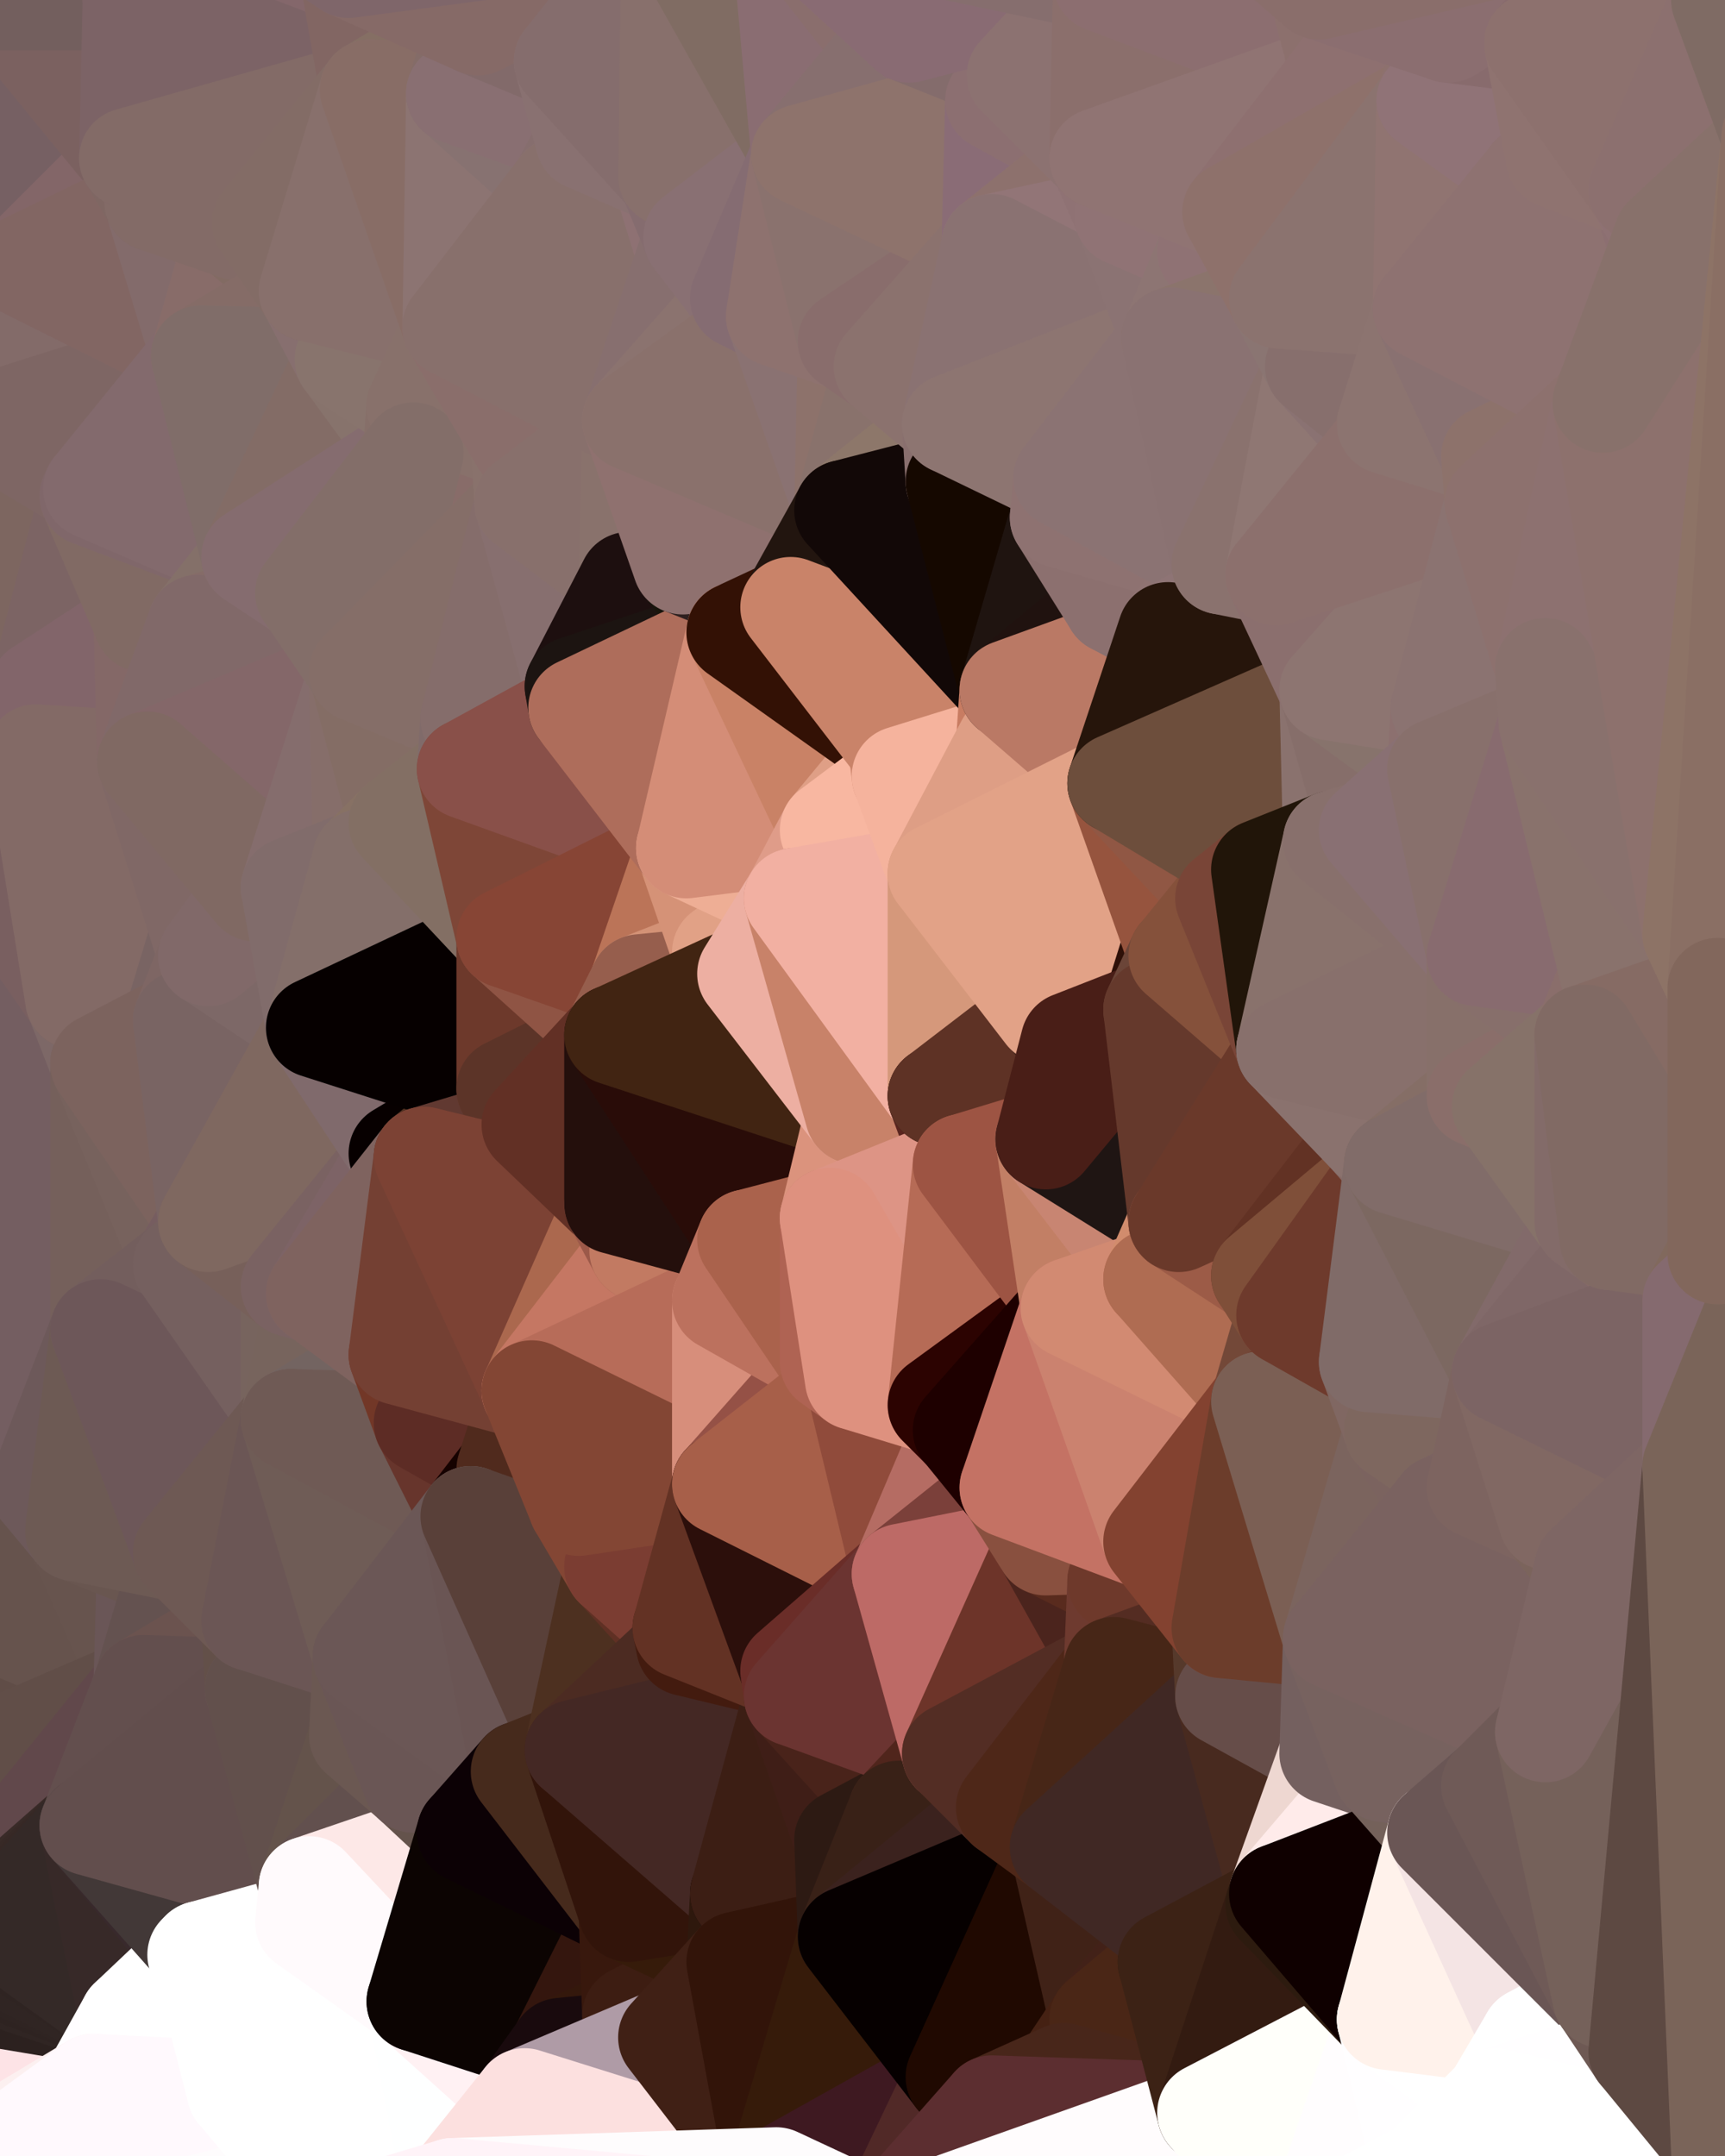 <?xml version="1.0" standalone="yes"?>
<svg width="480" height="600" xmlns="http://www.w3.org/2000/svg" version="1.1" ><rect width="100%" height="100%" fill="#808080" stroke="none"/><polygon points="-34,148 -34,518 -18,444" fill="rgba(106, 86, 85, 1)" stroke="rgba(106, 86, 85, 1)" stroke-width="28" stroke-linejoin="round"/>
		<polygon points="-18,222 -34,148 -18,444" fill="rgba(124, 99, 102, 1)" stroke="rgba(124, 99, 102, 1)" stroke-width="28" stroke-linejoin="round"/>
		<polygon points="-34,518 -19,500 -18,444" fill="rgba(97, 77, 78, 1)" stroke="rgba(97, 77, 78, 1)" stroke-width="28" stroke-linejoin="round"/>
		<polygon points="-19,204 -34,148 -18,222" fill="rgba(129, 99, 107, 1)" stroke="rgba(129, 99, 107, 1)" stroke-width="28" stroke-linejoin="round"/>
		<polygon points="-4,118 -34,148 -3,130" fill="rgba(126, 102, 98, 1)" stroke="rgba(126, 102, 98, 1)" stroke-width="28" stroke-linejoin="round"/>
		<polygon points="0,556 -34,518 0,558" fill="rgba(47, 36, 32, 1)" stroke="rgba(47, 36, 32, 1)" stroke-width="28" stroke-linejoin="round"/>
		<polygon points="-34,518 -3,574 0,558" fill="rgba(45, 34, 32, 1)" stroke="rgba(45, 34, 32, 1)" stroke-width="28" stroke-linejoin="round"/>
		<polygon points="-3,574 0,560 0,558" fill="rgba(42, 34, 31, 1)" stroke="rgba(42, 34, 31, 1)" stroke-width="28" stroke-linejoin="round"/>
		<polygon points="0,560 -3,574 0,562" fill="rgba(45, 35, 33, 1)" stroke="rgba(45, 35, 33, 1)" stroke-width="28" stroke-linejoin="round"/>
		<polygon points="-3,574 0,564 0,562" fill="rgba(47, 33, 32, 1)" stroke="rgba(47, 33, 32, 1)" stroke-width="28" stroke-linejoin="round"/>
		<polygon points="0,554 -34,518 0,556" fill="rgba(46, 35, 31, 1)" stroke="rgba(46, 35, 31, 1)" stroke-width="28" stroke-linejoin="round"/>
		<polygon points="-3,574 0,568 0,566" fill="rgba(49, 29, 31, 1)" stroke="rgba(49, 29, 31, 1)" stroke-width="28" stroke-linejoin="round"/>
		<polygon points="0,564 -3,574 0,566" fill="rgba(45, 29, 29, 1)" stroke="rgba(45, 29, 29, 1)" stroke-width="28" stroke-linejoin="round"/>
		<polygon points="0,552 -34,518 0,554" fill="rgba(45, 34, 30, 1)" stroke="rgba(45, 34, 30, 1)" stroke-width="28" stroke-linejoin="round"/>
		<polygon points="0,550 -34,518 0,552" fill="rgba(45, 34, 30, 1)" stroke="rgba(45, 34, 30, 1)" stroke-width="28" stroke-linejoin="round"/>
		<polygon points="0,548 -34,518 0,550" fill="rgba(47, 36, 32, 1)" stroke="rgba(47, 36, 32, 1)" stroke-width="28" stroke-linejoin="round"/>
		<polygon points="-3,574 -34,518 0,599" fill="rgba(42, 34, 31, 1)" stroke="rgba(42, 34, 31, 1)" stroke-width="28" stroke-linejoin="round"/>
		<polygon points="-4,488 -19,500 0,504" fill="rgba(91, 72, 74, 1)" stroke="rgba(91, 72, 74, 1)" stroke-width="28" stroke-linejoin="round"/>
		<polygon points="-19,500 0,506 0,504" fill="rgba(84, 65, 67, 1)" stroke="rgba(84, 65, 67, 1)" stroke-width="28" stroke-linejoin="round"/>
		<polygon points="-19,500 0,508 0,506" fill="rgba(90, 71, 73, 1)" stroke="rgba(90, 71, 73, 1)" stroke-width="28" stroke-linejoin="round"/>
		<polygon points="0,546 -34,518 0,548" fill="rgba(49, 38, 32, 1)" stroke="rgba(49, 38, 32, 1)" stroke-width="28" stroke-linejoin="round"/>
		<polygon points="0,508 -19,500 0,510" fill="rgba(87, 68, 70, 1)" stroke="rgba(87, 68, 70, 1)" stroke-width="28" stroke-linejoin="round"/>
		<polygon points="-19,500 0,512 0,510" fill="rgba(82, 63, 65, 1)" stroke="rgba(82, 63, 65, 1)" stroke-width="28" stroke-linejoin="round"/>
		<polygon points="-19,500 0,514 0,512" fill="rgba(82, 63, 65, 1)" stroke="rgba(82, 63, 65, 1)" stroke-width="28" stroke-linejoin="round"/>
		<polygon points="-19,500 0,516 0,514" fill="rgba(82, 63, 65, 1)" stroke="rgba(82, 63, 65, 1)" stroke-width="28" stroke-linejoin="round"/>
		<polygon points="-19,500 -34,518 0,516" fill="rgba(75, 59, 59, 1)" stroke="rgba(75, 59, 59, 1)" stroke-width="28" stroke-linejoin="round"/>
		<polygon points="-34,518 0,518 0,516" fill="rgba(67, 53, 50, 1)" stroke="rgba(67, 53, 50, 1)" stroke-width="28" stroke-linejoin="round"/>
		<polygon points="-34,518 0,520 0,518" fill="rgba(65, 51, 48, 1)" stroke="rgba(65, 51, 48, 1)" stroke-width="28" stroke-linejoin="round"/>
		<polygon points="-34,518 0,522 0,520" fill="rgba(65, 51, 48, 1)" stroke="rgba(65, 51, 48, 1)" stroke-width="28" stroke-linejoin="round"/>
		<polygon points="-34,518 0,524 0,522" fill="rgba(62, 48, 45, 1)" stroke="rgba(62, 48, 45, 1)" stroke-width="28" stroke-linejoin="round"/>
		<polygon points="-34,518 0,526 0,524" fill="rgba(60, 46, 43, 1)" stroke="rgba(60, 46, 43, 1)" stroke-width="28" stroke-linejoin="round"/>
		<polygon points="-34,518 0,528 0,526" fill="rgba(59, 45, 42, 1)" stroke="rgba(59, 45, 42, 1)" stroke-width="28" stroke-linejoin="round"/>
		<polygon points="-34,518 0,530 0,528" fill="rgba(56, 42, 39, 1)" stroke="rgba(56, 42, 39, 1)" stroke-width="28" stroke-linejoin="round"/>
		<polygon points="-34,518 0,532 0,530" fill="rgba(54, 40, 37, 1)" stroke="rgba(54, 40, 37, 1)" stroke-width="28" stroke-linejoin="round"/>
		<polygon points="-34,518 0,534 0,532" fill="rgba(54, 41, 35, 1)" stroke="rgba(54, 41, 35, 1)" stroke-width="28" stroke-linejoin="round"/>
		<polygon points="-34,518 0,536 0,534" fill="rgba(53, 43, 33, 1)" stroke="rgba(53, 43, 33, 1)" stroke-width="28" stroke-linejoin="round"/>
		<polygon points="-34,518 0,538 0,536" fill="rgba(52, 42, 32, 1)" stroke="rgba(52, 42, 32, 1)" stroke-width="28" stroke-linejoin="round"/>
		<polygon points="-34,518 0,540 0,538" fill="rgba(49, 39, 30, 1)" stroke="rgba(49, 39, 30, 1)" stroke-width="28" stroke-linejoin="round"/>
		<polygon points="-34,518 0,542 0,540" fill="rgba(47, 37, 28, 1)" stroke="rgba(47, 37, 28, 1)" stroke-width="28" stroke-linejoin="round"/>
		<polygon points="-34,518 0,544 0,542" fill="rgba(48, 38, 29, 1)" stroke="rgba(48, 38, 29, 1)" stroke-width="28" stroke-linejoin="round"/>
		<polygon points="-34,518 0,546 0,544" fill="rgba(48, 37, 31, 1)" stroke="rgba(48, 37, 31, 1)" stroke-width="28" stroke-linejoin="round"/>
		<polygon points="-18,444 -19,500 -4,488" fill="rgba(97, 78, 72, 1)" stroke="rgba(97, 78, 72, 1)" stroke-width="28" stroke-linejoin="round"/>
		<polygon points="-3,574 0,599 6,592" fill="rgba(255, 235, 245, 1)" stroke="rgba(255, 235, 245, 1)" stroke-width="28" stroke-linejoin="round"/>
		<polygon points="-34,148 -4,118 6,74" fill="rgba(123, 99, 99, 1)" stroke="rgba(123, 99, 99, 1)" stroke-width="28" stroke-linejoin="round"/>
		<polygon points="0,0 -34,148 6,74" fill="rgba(122, 97, 101, 1)" stroke="rgba(122, 97, 101, 1)" stroke-width="28" stroke-linejoin="round"/>
		<polygon points="-19,204 -18,222 10,210" fill="rgba(124, 100, 100, 1)" stroke="rgba(124, 100, 100, 1)" stroke-width="28" stroke-linejoin="round"/>
		<polygon points="0,504 0,506 10,506" fill="rgba(86, 67, 69, 1)" stroke="rgba(86, 67, 69, 1)" stroke-width="28" stroke-linejoin="round"/>
		<polygon points="0,506 0,508 10,506" fill="rgba(85, 66, 68, 1)" stroke="rgba(85, 66, 68, 1)" stroke-width="28" stroke-linejoin="round"/>
		<polygon points="0,508 0,510 10,506" fill="rgba(84, 65, 67, 1)" stroke="rgba(84, 65, 67, 1)" stroke-width="28" stroke-linejoin="round"/>
		<polygon points="-19,204 10,210 11,192" fill="rgba(128, 99, 104, 1)" stroke="rgba(128, 99, 104, 1)" stroke-width="28" stroke-linejoin="round"/>
		<polygon points="-34,148 -19,204 11,192" fill="rgba(129, 101, 97, 1)" stroke="rgba(129, 101, 97, 1)" stroke-width="28" stroke-linejoin="round"/>
		<polygon points="0,510 0,512 10,506" fill="rgba(80, 61, 63, 1)" stroke="rgba(80, 61, 63, 1)" stroke-width="28" stroke-linejoin="round"/>
		<polygon points="0,512 0,514 10,506" fill="rgba(77, 58, 60, 1)" stroke="rgba(77, 58, 60, 1)" stroke-width="28" stroke-linejoin="round"/>
		<polygon points="0,514 0,516 10,506" fill="rgba(73, 57, 57, 1)" stroke="rgba(73, 57, 57, 1)" stroke-width="28" stroke-linejoin="round"/>
		<polygon points="-4,488 0,504 10,506" fill="rgba(87, 68, 70, 1)" stroke="rgba(87, 68, 70, 1)" stroke-width="28" stroke-linejoin="round"/>
		<polygon points="11,414 -18,444 21,426" fill="rgba(109, 89, 88, 1)" stroke="rgba(109, 89, 88, 1)" stroke-width="28" stroke-linejoin="round"/>
		<polygon points="0,516 0,518 10,506" fill="rgba(73, 59, 56, 1)" stroke="rgba(73, 59, 56, 1)" stroke-width="28" stroke-linejoin="round"/>
		<polygon points="0,568 -3,574 26,580" fill="rgba(242, 208, 222, 1)" stroke="rgba(242, 208, 222, 1)" stroke-width="28" stroke-linejoin="round"/>
		<polygon points="-3,574 6,592 26,580" fill="rgba(255, 238, 238, 1)" stroke="rgba(255, 238, 238, 1)" stroke-width="28" stroke-linejoin="round"/>
		<polygon points="-3,130 25,138 26,136" fill="rgba(128, 104, 102, 1)" stroke="rgba(128, 104, 102, 1)" stroke-width="28" stroke-linejoin="round"/>
		<polygon points="0,518 0,520 10,506" fill="rgba(71, 57, 54, 1)" stroke="rgba(71, 57, 54, 1)" stroke-width="28" stroke-linejoin="round"/>
		<polygon points="21,278 28,370 28,296" fill="rgba(119, 95, 93, 1)" stroke="rgba(119, 95, 93, 1)" stroke-width="28" stroke-linejoin="round"/>
		<polygon points="-18,444 11,414 28,370" fill="rgba(109, 87, 89, 1)" stroke="rgba(109, 87, 89, 1)" stroke-width="28" stroke-linejoin="round"/>
		<polygon points="21,278 -18,444 28,370" fill="rgba(111, 87, 83, 1)" stroke="rgba(111, 87, 83, 1)" stroke-width="28" stroke-linejoin="round"/>
		<polygon points="0,566 0,568 26,580" fill="rgba(251, 219, 230, 1)" stroke="rgba(251, 219, 230, 1)" stroke-width="28" stroke-linejoin="round"/>
		<polygon points="0,564 0,566 26,580" fill="rgba(189, 160, 165, 1)" stroke="rgba(189, 160, 165, 1)" stroke-width="28" stroke-linejoin="round"/>
		<polygon points="-4,118 -3,130 26,136" fill="rgba(126, 102, 102, 1)" stroke="rgba(126, 102, 102, 1)" stroke-width="28" stroke-linejoin="round"/>
		<polygon points="0,520 0,522 25,508" fill="rgba(71, 57, 54, 1)" stroke="rgba(71, 57, 54, 1)" stroke-width="28" stroke-linejoin="round"/>
		<polygon points="10,506 0,520 25,508" fill="rgba(75, 60, 57, 1)" stroke="rgba(75, 60, 57, 1)" stroke-width="28" stroke-linejoin="round"/>
		<polygon points="0,522 0,524 25,508" fill="rgba(68, 54, 51, 1)" stroke="rgba(68, 54, 51, 1)" stroke-width="28" stroke-linejoin="round"/>
		<polygon points="-3,130 11,192 25,138" fill="rgba(125, 101, 101, 1)" stroke="rgba(125, 101, 101, 1)" stroke-width="28" stroke-linejoin="round"/>
		<polygon points="-18,222 -18,444 21,278" fill="rgba(116, 94, 97, 1)" stroke="rgba(116, 94, 97, 1)" stroke-width="28" stroke-linejoin="round"/>
		<polygon points="-3,130 -34,148 11,192" fill="rgba(125, 102, 96, 1)" stroke="rgba(125, 102, 96, 1)" stroke-width="28" stroke-linejoin="round"/>
		<polygon points="0,0 6,74 36,44" fill="rgba(118, 96, 99, 1)" stroke="rgba(118, 96, 99, 1)" stroke-width="28" stroke-linejoin="round"/>
		<polygon points="0,558 0,560 36,562" fill="rgba(50, 36, 36, 1)" stroke="rgba(50, 36, 36, 1)" stroke-width="28" stroke-linejoin="round"/>
		<polygon points="0,556 0,558 36,562" fill="rgba(46, 35, 33, 1)" stroke="rgba(46, 35, 33, 1)" stroke-width="28" stroke-linejoin="round"/>
		<polygon points="0,560 0,562 36,562" fill="rgba(55, 32, 40, 1)" stroke="rgba(55, 32, 40, 1)" stroke-width="28" stroke-linejoin="round"/>
		<polygon points="0,562 0,564 36,562" fill="rgba(36, 10, 19, 1)" stroke="rgba(36, 10, 19, 1)" stroke-width="28" stroke-linejoin="round"/>
		<polygon points="0,564 26,580 36,562" fill="rgba(253, 227, 230, 1)" stroke="rgba(253, 227, 230, 1)" stroke-width="28" stroke-linejoin="round"/>
		<polygon points="0,524 0,526 25,508" fill="rgba(59, 45, 42, 1)" stroke="rgba(59, 45, 42, 1)" stroke-width="28" stroke-linejoin="round"/>
		<polygon points="0,552 0,554 36,562" fill="rgba(48, 37, 35, 1)" stroke="rgba(48, 37, 35, 1)" stroke-width="28" stroke-linejoin="round"/>
		<polygon points="0,550 0,552 36,562" fill="rgba(50, 39, 37, 1)" stroke="rgba(50, 39, 37, 1)" stroke-width="28" stroke-linejoin="round"/>
		<polygon points="0,554 0,556 36,562" fill="rgba(44, 33, 31, 1)" stroke="rgba(44, 33, 31, 1)" stroke-width="28" stroke-linejoin="round"/>
		<polygon points="0,526 0,528 25,508" fill="rgba(63, 49, 46, 1)" stroke="rgba(63, 49, 46, 1)" stroke-width="28" stroke-linejoin="round"/>
		<polygon points="0,548 0,550 36,562" fill="rgba(48, 37, 35, 1)" stroke="rgba(48, 37, 35, 1)" stroke-width="28" stroke-linejoin="round"/>
		<polygon points="25,138 11,192 40,173" fill="rgba(124, 100, 100, 1)" stroke="rgba(124, 100, 100, 1)" stroke-width="28" stroke-linejoin="round"/>
		<polygon points="-18,444 -4,488 40,469" fill="rgba(96, 77, 71, 1)" stroke="rgba(96, 77, 71, 1)" stroke-width="28" stroke-linejoin="round"/>
		<polygon points="21,426 -18,444 40,469" fill="rgba(102, 83, 77, 1)" stroke="rgba(102, 83, 77, 1)" stroke-width="28" stroke-linejoin="round"/>
		<polygon points="0,546 0,548 36,562" fill="rgba(46, 35, 33, 1)" stroke="rgba(46, 35, 33, 1)" stroke-width="28" stroke-linejoin="round"/>
		<polygon points="0,528 0,530 25,508" fill="rgba(61, 47, 44, 1)" stroke="rgba(61, 47, 44, 1)" stroke-width="28" stroke-linejoin="round"/>
		<polygon points="36,44 6,74 43,56" fill="rgba(131, 102, 104, 1)" stroke="rgba(131, 102, 104, 1)" stroke-width="28" stroke-linejoin="round"/>
		<polygon points="21,426 40,469 41,434" fill="rgba(103, 84, 78, 1)" stroke="rgba(103, 84, 78, 1)" stroke-width="28" stroke-linejoin="round"/>
		<polygon points="11,192 10,210 41,212" fill="rgba(126, 100, 103, 1)" stroke="rgba(126, 100, 103, 1)" stroke-width="28" stroke-linejoin="round"/>
		<polygon points="-4,488 10,506 40,469" fill="rgba(97, 78, 72, 1)" stroke="rgba(97, 78, 72, 1)" stroke-width="28" stroke-linejoin="round"/>
		<polygon points="10,506 25,508 40,469" fill="rgba(97, 72, 75, 1)" stroke="rgba(97, 72, 75, 1)" stroke-width="28" stroke-linejoin="round"/>
		<polygon points="0,0 36,44 37,0" fill="rgba(123, 97, 96, 1)" stroke="rgba(123, 97, 96, 1)" stroke-width="28" stroke-linejoin="round"/>
		<polygon points="0,544 0,546 36,562" fill="rgba(47, 36, 34, 1)" stroke="rgba(47, 36, 34, 1)" stroke-width="28" stroke-linejoin="round"/>
		<polygon points="0,538 0,540 36,562" fill="rgba(48, 37, 35, 1)" stroke="rgba(48, 37, 35, 1)" stroke-width="28" stroke-linejoin="round"/>
		<polygon points="0,540 0,542 36,562" fill="rgba(49, 38, 36, 1)" stroke="rgba(49, 38, 36, 1)" stroke-width="28" stroke-linejoin="round"/>
		<polygon points="0,542 0,544 36,562" fill="rgba(48, 37, 35, 1)" stroke="rgba(48, 37, 35, 1)" stroke-width="28" stroke-linejoin="round"/>
		<polygon points="0,530 0,532 25,508" fill="rgba(57, 43, 40, 1)" stroke="rgba(57, 43, 40, 1)" stroke-width="28" stroke-linejoin="round"/>
		<polygon points="0,532 0,534 25,508" fill="rgba(55, 41, 38, 1)" stroke="rgba(55, 41, 38, 1)" stroke-width="28" stroke-linejoin="round"/>
		<polygon points="10,210 -18,222 21,278" fill="rgba(121, 95, 96, 1)" stroke="rgba(121, 95, 96, 1)" stroke-width="28" stroke-linejoin="round"/>
		<polygon points="21,278 28,296 51,284" fill="rgba(125, 104, 103, 1)" stroke="rgba(125, 104, 103, 1)" stroke-width="28" stroke-linejoin="round"/>
		<polygon points="40,173 11,192 41,212" fill="rgba(130, 101, 106, 1)" stroke="rgba(130, 101, 106, 1)" stroke-width="28" stroke-linejoin="round"/>
		<polygon points="0,536 0,538 36,562" fill="rgba(47, 36, 34, 1)" stroke="rgba(47, 36, 34, 1)" stroke-width="28" stroke-linejoin="round"/>
		<polygon points="0,534 0,536 25,508" fill="rgba(54, 40, 37, 1)" stroke="rgba(54, 40, 37, 1)" stroke-width="28" stroke-linejoin="round"/>
		<polygon points="25,508 0,536 36,562" fill="rgba(52, 41, 39, 1)" stroke="rgba(52, 41, 39, 1)" stroke-width="28" stroke-linejoin="round"/>
		<polygon points="6,74 -4,118 56,99" fill="rgba(131, 107, 105, 1)" stroke="rgba(131, 107, 105, 1)" stroke-width="28" stroke-linejoin="round"/>
		<polygon points="-4,118 26,136 56,99" fill="rgba(126, 102, 100, 1)" stroke="rgba(126, 102, 100, 1)" stroke-width="28" stroke-linejoin="round"/>
		<polygon points="25,508 36,562 55,544" fill="rgba(55, 41, 40, 1)" stroke="rgba(55, 41, 40, 1)" stroke-width="28" stroke-linejoin="round"/>
		<polygon points="28,296 28,370 51,352" fill="rgba(117, 96, 91, 1)" stroke="rgba(117, 96, 91, 1)" stroke-width="28" stroke-linejoin="round"/>
		<polygon points="41,212 21,278 58,266" fill="rgba(123, 103, 94, 1)" stroke="rgba(123, 103, 94, 1)" stroke-width="28" stroke-linejoin="round"/>
		<polygon points="21,278 51,284 58,266" fill="rgba(121, 100, 99, 1)" stroke="rgba(121, 100, 99, 1)" stroke-width="28" stroke-linejoin="round"/>
		<polygon points="28,296 51,352 58,340" fill="rgba(119, 98, 93, 1)" stroke="rgba(119, 98, 93, 1)" stroke-width="28" stroke-linejoin="round"/>
		<polygon points="43,56 6,74 56,99" fill="rgba(130, 102, 99, 1)" stroke="rgba(130, 102, 99, 1)" stroke-width="28" stroke-linejoin="round"/>
		<polygon points="25,508 55,544 56,543" fill="rgba(56, 41, 44, 1)" stroke="rgba(56, 41, 44, 1)" stroke-width="28" stroke-linejoin="round"/>
		<polygon points="10,210 21,278 41,212" fill="rgba(131, 106, 102, 1)" stroke="rgba(131, 106, 102, 1)" stroke-width="28" stroke-linejoin="round"/>
		<polygon points="36,562 26,580 66,582" fill="rgba(255, 253, 255, 1)" stroke="rgba(255, 253, 255, 1)" stroke-width="28" stroke-linejoin="round"/>
		<polygon points="40,173 41,212 55,174" fill="rgba(132, 104, 103, 1)" stroke="rgba(132, 104, 103, 1)" stroke-width="28" stroke-linejoin="round"/>
		<polygon points="41,434 40,469 51,432" fill="rgba(106, 86, 87, 1)" stroke="rgba(106, 86, 87, 1)" stroke-width="28" stroke-linejoin="round"/>
		<polygon points="21,426 41,434 51,432" fill="rgba(105, 86, 80, 1)" stroke="rgba(105, 86, 80, 1)" stroke-width="28" stroke-linejoin="round"/>
		<polygon points="51,432 40,469 70,451" fill="rgba(100, 82, 80, 1)" stroke="rgba(100, 82, 80, 1)" stroke-width="28" stroke-linejoin="round"/>
		<polygon points="40,173 55,174 70,155" fill="rgba(129, 105, 101, 1)" stroke="rgba(129, 105, 101, 1)" stroke-width="28" stroke-linejoin="round"/>
		<polygon points="25,138 40,173 70,155" fill="rgba(129, 106, 100, 1)" stroke="rgba(129, 106, 100, 1)" stroke-width="28" stroke-linejoin="round"/>
		<polygon points="43,56 56,99 66,64" fill="rgba(131, 107, 107, 1)" stroke="rgba(131, 107, 107, 1)" stroke-width="28" stroke-linejoin="round"/>
		<polygon points="41,212 58,266 71,248" fill="rgba(128, 104, 102, 1)" stroke="rgba(128, 104, 102, 1)" stroke-width="28" stroke-linejoin="round"/>
		<polygon points="26,136 25,138 70,155" fill="rgba(128, 103, 106, 1)" stroke="rgba(128, 103, 106, 1)" stroke-width="28" stroke-linejoin="round"/>
		<polygon points="0,0 37,0 67,-29" fill="rgba(115, 95, 94, 1)" stroke="rgba(115, 95, 94, 1)" stroke-width="28" stroke-linejoin="round"/>
		<polygon points="11,414 21,426 28,370" fill="rgba(109, 89, 90, 1)" stroke="rgba(109, 89, 90, 1)" stroke-width="28" stroke-linejoin="round"/>
		<polygon points="70,451 40,469 71,470" fill="rgba(107, 83, 79, 1)" stroke="rgba(107, 83, 79, 1)" stroke-width="28" stroke-linejoin="round"/>
		<polygon points="55,544 36,562 66,582" fill="rgba(255, 255, 255, 1)" stroke="rgba(255, 255, 255, 1)" stroke-width="28" stroke-linejoin="round"/>
		<polygon points="51,284 28,296 58,340" fill="rgba(124, 99, 94, 1)" stroke="rgba(124, 99, 94, 1)" stroke-width="28" stroke-linejoin="round"/>
		<polygon points="28,370 21,426 51,432" fill="rgba(109, 90, 84, 1)" stroke="rgba(109, 90, 84, 1)" stroke-width="28" stroke-linejoin="round"/>
		<polygon points="58,340 51,352 81,358" fill="rgba(118, 93, 96, 1)" stroke="rgba(118, 93, 96, 1)" stroke-width="28" stroke-linejoin="round"/>
		<polygon points="51,352 28,370 81,395" fill="rgba(115, 94, 93, 1)" stroke="rgba(115, 94, 93, 1)" stroke-width="28" stroke-linejoin="round"/>
		<polygon points="28,370 51,432 81,395" fill="rgba(109, 87, 89, 1)" stroke="rgba(109, 87, 89, 1)" stroke-width="28" stroke-linejoin="round"/>
		<polygon points="56,99 26,136 70,155" fill="rgba(131, 106, 109, 1)" stroke="rgba(131, 106, 109, 1)" stroke-width="28" stroke-linejoin="round"/>
		<polygon points="56,543 85,535 86,525" fill="rgba(255, 255, 250, 1)" stroke="rgba(255, 255, 250, 1)" stroke-width="28" stroke-linejoin="round"/>
		<polygon points="66,64 56,99 86,81" fill="rgba(136, 108, 105, 1)" stroke="rgba(136, 108, 105, 1)" stroke-width="28" stroke-linejoin="round"/>
		<polygon points="73,62 66,64 86,81" fill="rgba(130, 107, 99, 1)" stroke="rgba(130, 107, 99, 1)" stroke-width="28" stroke-linejoin="round"/>
		<polygon points="70,155 55,174 85,165" fill="rgba(132, 112, 105, 1)" stroke="rgba(132, 112, 105, 1)" stroke-width="28" stroke-linejoin="round"/>
		<polygon points="40,469 25,508 71,470" fill="rgba(99, 79, 78, 1)" stroke="rgba(99, 79, 78, 1)" stroke-width="28" stroke-linejoin="round"/>
		<polygon points="58,266 51,284 88,286" fill="rgba(126, 102, 100, 1)" stroke="rgba(126, 102, 100, 1)" stroke-width="28" stroke-linejoin="round"/>
		<polygon points="25,508 56,543 86,525" fill="rgba(66, 56, 55, 1)" stroke="rgba(66, 56, 55, 1)" stroke-width="28" stroke-linejoin="round"/>
		<polygon points="71,470 25,508 86,525" fill="rgba(98, 78, 77, 1)" stroke="rgba(98, 78, 77, 1)" stroke-width="28" stroke-linejoin="round"/>
		<polygon points="51,352 81,395 81,358" fill="rgba(117, 96, 95, 1)" stroke="rgba(117, 96, 95, 1)" stroke-width="28" stroke-linejoin="round"/>
		<polygon points="36,44 43,56 73,62" fill="rgba(127, 103, 99, 1)" stroke="rgba(127, 103, 99, 1)" stroke-width="28" stroke-linejoin="round"/>
		<polygon points="43,56 66,64 73,62" fill="rgba(131, 107, 103, 1)" stroke="rgba(131, 107, 103, 1)" stroke-width="28" stroke-linejoin="round"/>
		<polygon points="56,543 55,544 66,582" fill="rgba(255, 255, 255, 1)" stroke="rgba(255, 255, 255, 1)" stroke-width="28" stroke-linejoin="round"/>
		<polygon points="6,592 0,599 26,580" fill="rgba(252, 240, 240, 1)" stroke="rgba(252, 240, 240, 1)" stroke-width="28" stroke-linejoin="round"/>
		<polygon points="86,81 56,99 96,100" fill="rgba(133, 108, 103, 1)" stroke="rgba(133, 108, 103, 1)" stroke-width="28" stroke-linejoin="round"/>
		<polygon points="67,-29 37,0 97,-9" fill="rgba(125, 104, 99, 1)" stroke="rgba(125, 104, 99, 1)" stroke-width="28" stroke-linejoin="round"/>
		<polygon points="66,582 0,599 96,618" fill="rgba(254, 252, 253, 1)" stroke="rgba(254, 252, 253, 1)" stroke-width="28" stroke-linejoin="round"/>
		<polygon points="51,284 58,340 88,286" fill="rgba(121, 100, 99, 1)" stroke="rgba(121, 100, 99, 1)" stroke-width="28" stroke-linejoin="round"/>
		<polygon points="81,247 58,266 88,286" fill="rgba(125, 104, 103, 1)" stroke="rgba(125, 104, 103, 1)" stroke-width="28" stroke-linejoin="round"/>
		<polygon points="81,358 81,395 88,360" fill="rgba(119, 100, 94, 1)" stroke="rgba(119, 100, 94, 1)" stroke-width="28" stroke-linejoin="round"/>
		<polygon points="71,248 58,266 81,247" fill="rgba(129, 105, 105, 1)" stroke="rgba(129, 105, 105, 1)" stroke-width="28" stroke-linejoin="round"/>
		<polygon points="26,580 0,599 66,582" fill="rgba(255, 249, 253, 1)" stroke="rgba(255, 249, 253, 1)" stroke-width="28" stroke-linejoin="round"/>
		<polygon points="85,165 55,174 100,187" fill="rgba(133, 108, 104, 1)" stroke="rgba(133, 108, 104, 1)" stroke-width="28" stroke-linejoin="round"/>
		<polygon points="70,451 71,470 101,461" fill="rgba(99, 80, 73, 1)" stroke="rgba(99, 80, 73, 1)" stroke-width="28" stroke-linejoin="round"/>
		<polygon points="56,543 66,582 85,535" fill="rgba(255, 255, 255, 1)" stroke="rgba(255, 255, 255, 1)" stroke-width="28" stroke-linejoin="round"/>
		<polygon points="97,-9 37,0 103,25" fill="rgba(132, 103, 107, 1)" stroke="rgba(132, 103, 107, 1)" stroke-width="28" stroke-linejoin="round"/>
		<polygon points="37,0 36,44 103,25" fill="rgba(124, 99, 102, 1)" stroke="rgba(124, 99, 102, 1)" stroke-width="28" stroke-linejoin="round"/>
		<polygon points="36,44 73,62 103,25" fill="rgba(131, 107, 103, 1)" stroke="rgba(131, 107, 103, 1)" stroke-width="28" stroke-linejoin="round"/>
		<polygon points="71,470 100,483 101,461" fill="rgba(107, 85, 88, 1)" stroke="rgba(107, 85, 88, 1)" stroke-width="28" stroke-linejoin="round"/>
		<polygon points="55,174 41,212 100,187" fill="rgba(129, 105, 105, 1)" stroke="rgba(129, 105, 105, 1)" stroke-width="28" stroke-linejoin="round"/>
		<polygon points="41,212 81,247 100,187" fill="rgba(132, 103, 105, 1)" stroke="rgba(132, 103, 105, 1)" stroke-width="28" stroke-linejoin="round"/>
		<polygon points="71,470 86,525 100,483" fill="rgba(98, 80, 76, 1)" stroke="rgba(98, 80, 76, 1)" stroke-width="28" stroke-linejoin="round"/>
		<polygon points="56,99 70,155 96,100" fill="rgba(128, 109, 105, 1)" stroke="rgba(128, 109, 105, 1)" stroke-width="28" stroke-linejoin="round"/>
		<polygon points="51,432 70,451 81,395" fill="rgba(110, 89, 84, 1)" stroke="rgba(110, 89, 84, 1)" stroke-width="28" stroke-linejoin="round"/>
		<polygon points="41,212 71,248 81,247" fill="rgba(128, 105, 99, 1)" stroke="rgba(128, 105, 99, 1)" stroke-width="28" stroke-linejoin="round"/>
		<polygon points="88,360 81,395 111,377" fill="rgba(119, 100, 93, 1)" stroke="rgba(119, 100, 93, 1)" stroke-width="28" stroke-linejoin="round"/>
		<polygon points="58,340 81,358 111,321" fill="rgba(119, 96, 90, 1)" stroke="rgba(119, 96, 90, 1)" stroke-width="28" stroke-linejoin="round"/>
		<polygon points="88,286 58,340 111,321" fill="rgba(127, 104, 96, 1)" stroke="rgba(127, 104, 96, 1)" stroke-width="28" stroke-linejoin="round"/>
		<polygon points="100,187 81,247 101,239" fill="rgba(133, 109, 109, 1)" stroke="rgba(133, 109, 109, 1)" stroke-width="28" stroke-linejoin="round"/>
		<polygon points="96,100 70,155 115,126" fill="rgba(131, 108, 102, 1)" stroke="rgba(131, 108, 102, 1)" stroke-width="28" stroke-linejoin="round"/>
		<polygon points="100,187 101,239 111,229" fill="rgba(134, 110, 106, 1)" stroke="rgba(134, 110, 106, 1)" stroke-width="28" stroke-linejoin="round"/>
		<polygon points="81,358 88,360 111,321" fill="rgba(122, 98, 98, 1)" stroke="rgba(122, 98, 98, 1)" stroke-width="28" stroke-linejoin="round"/>
		<polygon points="96,100 115,126 116,113" fill="rgba(135, 115, 108, 1)" stroke="rgba(135, 115, 108, 1)" stroke-width="28" stroke-linejoin="round"/>
		<polygon points="85,535 66,582 116,557" fill="rgba(255, 255, 255, 1)" stroke="rgba(255, 255, 255, 1)" stroke-width="28" stroke-linejoin="round"/>
		<polygon points="100,483 86,525 115,496" fill="rgba(100, 83, 75, 1)" stroke="rgba(100, 83, 75, 1)" stroke-width="28" stroke-linejoin="round"/>
		<polygon points="111,377 81,395 118,396" fill="rgba(115, 100, 97, 1)" stroke="rgba(115, 100, 97, 1)" stroke-width="28" stroke-linejoin="round"/>
		<polygon points="70,155 85,165 115,126" fill="rgba(133, 108, 111, 1)" stroke="rgba(133, 108, 111, 1)" stroke-width="28" stroke-linejoin="round"/>
		<polygon points="81,247 88,286 101,239" fill="rgba(129, 108, 107, 1)" stroke="rgba(129, 108, 107, 1)" stroke-width="28" stroke-linejoin="round"/>
		<polygon points="86,81 96,100 126,91" fill="rgba(135, 111, 111, 1)" stroke="rgba(135, 111, 111, 1)" stroke-width="28" stroke-linejoin="round"/>
		<polygon points="96,100 116,113 126,91" fill="rgba(136, 116, 109, 1)" stroke="rgba(136, 116, 109, 1)" stroke-width="28" stroke-linejoin="round"/>
		<polygon points="81,395 70,451 101,461" fill="rgba(107, 86, 85, 1)" stroke="rgba(107, 86, 85, 1)" stroke-width="28" stroke-linejoin="round"/>
		<polygon points="81,395 101,461 131,422" fill="rgba(111, 92, 86, 1)" stroke="rgba(111, 92, 86, 1)" stroke-width="28" stroke-linejoin="round"/>
		<polygon points="118,396 81,395 131,422" fill="rgba(111, 90, 85, 1)" stroke="rgba(111, 90, 85, 1)" stroke-width="28" stroke-linejoin="round"/>
		<polygon points="100,187 130,214 131,200" fill="rgba(132, 109, 103, 1)" stroke="rgba(132, 109, 103, 1)" stroke-width="28" stroke-linejoin="round"/>
		<polygon points="115,496 86,525 130,510" fill="rgba(98, 80, 78, 1)" stroke="rgba(98, 80, 78, 1)" stroke-width="28" stroke-linejoin="round"/>
		<polygon points="100,187 111,229 130,214" fill="rgba(132, 109, 101, 1)" stroke="rgba(132, 109, 101, 1)" stroke-width="28" stroke-linejoin="round"/>
		<polygon points="66,582 96,618 116,557" fill="rgba(255, 255, 255, 1)" stroke="rgba(255, 255, 255, 1)" stroke-width="28" stroke-linejoin="round"/>
		<polygon points="97,-9 103,25 133,7" fill="rgba(130, 102, 99, 1)" stroke="rgba(130, 102, 99, 1)" stroke-width="28" stroke-linejoin="round"/>
		<polygon points="103,25 127,26 133,7" fill="rgba(133, 111, 100, 1)" stroke="rgba(133, 111, 100, 1)" stroke-width="28" stroke-linejoin="round"/>
		<polygon points="86,525 116,557 130,510" fill="rgba(253, 232, 231, 1)" stroke="rgba(253, 232, 231, 1)" stroke-width="28" stroke-linejoin="round"/>
		<polygon points="116,557 96,618 126,609" fill="rgba(255, 255, 255, 1)" stroke="rgba(255, 255, 255, 1)" stroke-width="28" stroke-linejoin="round"/>
		<polygon points="111,321 88,360 118,322" fill="rgba(125, 99, 102, 1)" stroke="rgba(125, 99, 102, 1)" stroke-width="28" stroke-linejoin="round"/>
		<polygon points="86,525 85,535 116,557" fill="rgba(255, 250, 252, 1)" stroke="rgba(255, 250, 252, 1)" stroke-width="28" stroke-linejoin="round"/>
		<polygon points="73,62 86,81 103,25" fill="rgba(131, 108, 102, 1)" stroke="rgba(131, 108, 102, 1)" stroke-width="28" stroke-linejoin="round"/>
		<polygon points="118,396 131,422 141,409" fill="rgba(103, 53, 44, 1)" stroke="rgba(103, 53, 44, 1)" stroke-width="28" stroke-linejoin="round"/>
		<polygon points="88,286 111,321 141,303" fill="rgba(128, 106, 108, 1)" stroke="rgba(128, 106, 108, 1)" stroke-width="28" stroke-linejoin="round"/>
		<polygon points="111,321 118,322 141,303" fill="rgba(7, 0, 0, 1)" stroke="rgba(7, 0, 0, 1)" stroke-width="28" stroke-linejoin="round"/>
		<polygon points="111,229 101,239 141,261" fill="rgba(135, 113, 100, 1)" stroke="rgba(135, 113, 100, 1)" stroke-width="28" stroke-linejoin="round"/>
		<polygon points="101,239 88,286 141,261" fill="rgba(132, 111, 106, 1)" stroke="rgba(132, 111, 106, 1)" stroke-width="28" stroke-linejoin="round"/>
		<polygon points="88,360 111,377 118,322" fill="rgba(127, 99, 95, 1)" stroke="rgba(127, 99, 95, 1)" stroke-width="28" stroke-linejoin="round"/>
		<polygon points="115,496 130,510 145,493" fill="rgba(100, 83, 76, 1)" stroke="rgba(100, 83, 76, 1)" stroke-width="28" stroke-linejoin="round"/>
		<polygon points="116,113 115,126 145,123" fill="rgba(134, 111, 105, 1)" stroke="rgba(134, 111, 105, 1)" stroke-width="28" stroke-linejoin="round"/>
		<polygon points="101,461 100,483 115,496" fill="rgba(107, 88, 82, 1)" stroke="rgba(107, 88, 82, 1)" stroke-width="28" stroke-linejoin="round"/>
		<polygon points="116,557 126,609 146,584" fill="rgba(254, 255, 255, 1)" stroke="rgba(254, 255, 255, 1)" stroke-width="28" stroke-linejoin="round"/>
		<polygon points="145,123 115,126 146,140" fill="rgba(139, 113, 100, 1)" stroke="rgba(139, 113, 100, 1)" stroke-width="28" stroke-linejoin="round"/>
		<polygon points="103,25 86,81 126,91" fill="rgba(136, 112, 108, 1)" stroke="rgba(136, 112, 108, 1)" stroke-width="28" stroke-linejoin="round"/>
		<polygon points="141,303 118,322 148,313" fill="rgba(79, 47, 32, 1)" stroke="rgba(79, 47, 32, 1)" stroke-width="28" stroke-linejoin="round"/>
		<polygon points="111,377 118,396 148,387" fill="rgba(114, 55, 39, 1)" stroke="rgba(114, 55, 39, 1)" stroke-width="28" stroke-linejoin="round"/>
		<polygon points="118,396 141,409 148,387" fill="rgba(93, 44, 37, 1)" stroke="rgba(93, 44, 37, 1)" stroke-width="28" stroke-linejoin="round"/>
		<polygon points="115,126 100,187 146,140" fill="rgba(136, 108, 105, 1)" stroke="rgba(136, 108, 105, 1)" stroke-width="28" stroke-linejoin="round"/>
		<polygon points="101,461 115,496 145,493" fill="rgba(106, 86, 85, 1)" stroke="rgba(106, 86, 85, 1)" stroke-width="28" stroke-linejoin="round"/>
		<polygon points="126,91 116,113 145,123" fill="rgba(136, 113, 107, 1)" stroke="rgba(136, 113, 107, 1)" stroke-width="28" stroke-linejoin="round"/>
		<polygon points="141,261 88,286 141,303" fill="rgba(6, 0, 0, 1)" stroke="rgba(6, 0, 0, 1)" stroke-width="28" stroke-linejoin="round"/>
		<polygon points="103,25 126,91 127,26" fill="rgba(136, 109, 102, 1)" stroke="rgba(136, 109, 102, 1)" stroke-width="28" stroke-linejoin="round"/>
		<polygon points="85,165 100,187 115,126" fill="rgba(131, 110, 105, 1)" stroke="rgba(131, 110, 105, 1)" stroke-width="28" stroke-linejoin="round"/>
		<polygon points="127,26 126,91 156,52" fill="rgba(140, 116, 114, 1)" stroke="rgba(140, 116, 114, 1)" stroke-width="28" stroke-linejoin="round"/>
		<polygon points="116,557 146,584 156,570" fill="rgba(255, 241, 243, 1)" stroke="rgba(255, 241, 243, 1)" stroke-width="28" stroke-linejoin="round"/>
		<polygon points="133,7 127,26 157,17" fill="rgba(132, 108, 104, 1)" stroke="rgba(132, 108, 104, 1)" stroke-width="28" stroke-linejoin="round"/>
		<polygon points="100,187 131,200 146,140" fill="rgba(133, 110, 104, 1)" stroke="rgba(133, 110, 104, 1)" stroke-width="28" stroke-linejoin="round"/>
		<polygon points="130,214 111,229 141,261" fill="rgba(131, 111, 100, 1)" stroke="rgba(131, 111, 100, 1)" stroke-width="28" stroke-linejoin="round"/>
		<polygon points="141,409 131,422 161,419" fill="rgba(22, 2, 0, 1)" stroke="rgba(22, 2, 0, 1)" stroke-width="28" stroke-linejoin="round"/>
		<polygon points="160,191 131,200 161,197" fill="rgba(134, 108, 107, 1)" stroke="rgba(134, 108, 107, 1)" stroke-width="28" stroke-linejoin="round"/>
		<polygon points="127,26 156,52 163,39" fill="rgba(135, 114, 113, 1)" stroke="rgba(135, 114, 113, 1)" stroke-width="28" stroke-linejoin="round"/>
		<polygon points="157,17 127,26 163,39" fill="rgba(137, 111, 114, 1)" stroke="rgba(137, 111, 114, 1)" stroke-width="28" stroke-linejoin="round"/>
		<polygon points="131,200 130,214 161,197" fill="rgba(128, 107, 106, 1)" stroke="rgba(128, 107, 106, 1)" stroke-width="28" stroke-linejoin="round"/>
		<polygon points="146,140 131,200 160,191" fill="rgba(133, 109, 107, 1)" stroke="rgba(133, 109, 107, 1)" stroke-width="28" stroke-linejoin="round"/>
		<polygon points="148,313 118,322 171,335" fill="rgba(97, 57, 49, 1)" stroke="rgba(97, 57, 49, 1)" stroke-width="28" stroke-linejoin="round"/>
		<polygon points="141,261 141,303 171,288" fill="rgba(109, 57, 43, 1)" stroke="rgba(109, 57, 43, 1)" stroke-width="28" stroke-linejoin="round"/>
		<polygon points="141,303 148,313 171,288" fill="rgba(92, 52, 40, 1)" stroke="rgba(92, 52, 40, 1)" stroke-width="28" stroke-linejoin="round"/>
		<polygon points="161,419 131,422 171,436" fill="rgba(80, 46, 36, 1)" stroke="rgba(80, 46, 36, 1)" stroke-width="28" stroke-linejoin="round"/>
		<polygon points="148,387 141,409 161,419" fill="rgba(80, 42, 29, 1)" stroke="rgba(80, 42, 29, 1)" stroke-width="28" stroke-linejoin="round"/>
		<polygon points="118,322 111,377 148,387" fill="rgba(116, 64, 51, 1)" stroke="rgba(116, 64, 51, 1)" stroke-width="28" stroke-linejoin="round"/>
		<polygon points="131,422 101,461 145,493" fill="rgba(107, 87, 86, 1)" stroke="rgba(107, 87, 86, 1)" stroke-width="28" stroke-linejoin="round"/>
		<polygon points="130,510 116,557 175,532" fill="rgba(12, 4, 2, 1)" stroke="rgba(12, 4, 2, 1)" stroke-width="28" stroke-linejoin="round"/>
		<polygon points="146,140 160,191 175,162" fill="rgba(135, 111, 111, 1)" stroke="rgba(135, 111, 111, 1)" stroke-width="28" stroke-linejoin="round"/>
		<polygon points="118,322 148,387 171,335" fill="rgba(124, 66, 52, 1)" stroke="rgba(124, 66, 52, 1)" stroke-width="28" stroke-linejoin="round"/>
		<polygon points="131,422 145,493 160,487" fill="rgba(106, 85, 84, 1)" stroke="rgba(106, 85, 84, 1)" stroke-width="28" stroke-linejoin="round"/>
		<polygon points="116,557 156,570 175,532" fill="rgba(12, 4, 2, 1)" stroke="rgba(12, 4, 2, 1)" stroke-width="28" stroke-linejoin="round"/>
		<polygon points="131,422 160,487 171,436" fill="rgba(89, 64, 57, 1)" stroke="rgba(89, 64, 57, 1)" stroke-width="28" stroke-linejoin="round"/>
		<polygon points="171,335 148,387 178,348" fill="rgba(171, 104, 78, 1)" stroke="rgba(171, 104, 78, 1)" stroke-width="28" stroke-linejoin="round"/>
		<polygon points="141,261 171,288 178,274" fill="rgba(143, 84, 68, 1)" stroke="rgba(143, 84, 68, 1)" stroke-width="28" stroke-linejoin="round"/>
		<polygon points="145,123 146,140 176,117" fill="rgba(137, 114, 108, 1)" stroke="rgba(137, 114, 108, 1)" stroke-width="28" stroke-linejoin="round"/>
		<polygon points="126,91 145,123 176,117" fill="rgba(138, 110, 107, 1)" stroke="rgba(138, 110, 107, 1)" stroke-width="28" stroke-linejoin="round"/>
		<polygon points="175,532 156,570 176,561" fill="rgba(52, 22, 14, 1)" stroke="rgba(52, 22, 14, 1)" stroke-width="28" stroke-linejoin="round"/>
		<polygon points="145,493 130,510 175,532" fill="rgba(12, 1, 5, 1)" stroke="rgba(12, 1, 5, 1)" stroke-width="28" stroke-linejoin="round"/>
		<polygon points="160,487 145,493 175,532" fill="rgba(70, 42, 28, 1)" stroke="rgba(70, 42, 28, 1)" stroke-width="28" stroke-linejoin="round"/>
		<polygon points="163,39 156,52 186,49" fill="rgba(134, 110, 110, 1)" stroke="rgba(134, 110, 110, 1)" stroke-width="28" stroke-linejoin="round"/>
		<polygon points="133,7 157,17 187,-21" fill="rgba(130, 106, 106, 1)" stroke="rgba(130, 106, 106, 1)" stroke-width="28" stroke-linejoin="round"/>
		<polygon points="176,561 156,570 186,567" fill="rgba(52, 24, 12, 1)" stroke="rgba(52, 24, 12, 1)" stroke-width="28" stroke-linejoin="round"/>
		<polygon points="130,214 141,261 191,236" fill="rgba(126, 70, 55, 1)" stroke="rgba(126, 70, 55, 1)" stroke-width="28" stroke-linejoin="round"/>
		<polygon points="161,197 130,214 191,236" fill="rgba(137, 80, 73, 1)" stroke="rgba(137, 80, 73, 1)" stroke-width="28" stroke-linejoin="round"/>
		<polygon points="171,436 160,487 191,458" fill="rgba(77, 48, 32, 1)" stroke="rgba(77, 48, 32, 1)" stroke-width="28" stroke-linejoin="round"/>
		<polygon points="190,453 171,436 191,458" fill="rgba(96, 48, 36, 1)" stroke="rgba(96, 48, 36, 1)" stroke-width="28" stroke-linejoin="round"/>
		<polygon points="146,140 175,162 176,117" fill="rgba(136, 112, 108, 1)" stroke="rgba(136, 112, 108, 1)" stroke-width="28" stroke-linejoin="round"/>
		<polygon points="156,52 176,117 193,66" fill="rgba(137, 111, 120, 1)" stroke="rgba(137, 111, 120, 1)" stroke-width="28" stroke-linejoin="round"/>
		<polygon points="186,49 156,52 193,66" fill="rgba(142, 113, 115, 1)" stroke="rgba(142, 113, 115, 1)" stroke-width="28" stroke-linejoin="round"/>
		<polygon points="141,261 178,274 191,236" fill="rgba(135, 69, 53, 1)" stroke="rgba(135, 69, 53, 1)" stroke-width="28" stroke-linejoin="round"/>
		<polygon points="176,117 175,162 190,157" fill="rgba(137, 114, 108, 1)" stroke="rgba(137, 114, 108, 1)" stroke-width="28" stroke-linejoin="round"/>
		<polygon points="97,-9 133,7 187,-21" fill="rgba(134, 106, 103, 1)" stroke="rgba(134, 106, 103, 1)" stroke-width="28" stroke-linejoin="round"/>
		<polygon points="156,52 126,91 176,117" fill="rgba(136, 112, 108, 1)" stroke="rgba(136, 112, 108, 1)" stroke-width="28" stroke-linejoin="round"/>
		<polygon points="171,288 148,313 171,335" fill="rgba(98, 48, 37, 1)" stroke="rgba(98, 48, 37, 1)" stroke-width="28" stroke-linejoin="round"/>
		<polygon points="191,236 178,274 201,265" fill="rgba(187, 116, 88, 1)" stroke="rgba(187, 116, 88, 1)" stroke-width="28" stroke-linejoin="round"/>
		<polygon points="161,419 171,436 201,413" fill="rgba(131, 70, 52, 1)" stroke="rgba(131, 70, 52, 1)" stroke-width="28" stroke-linejoin="round"/>
		<polygon points="156,570 146,584 186,567" fill="rgba(25, 10, 13, 1)" stroke="rgba(25, 10, 13, 1)" stroke-width="28" stroke-linejoin="round"/>
		<polygon points="175,532 176,561 205,546" fill="rgba(56, 24, 13, 1)" stroke="rgba(56, 24, 13, 1)" stroke-width="28" stroke-linejoin="round"/>
		<polygon points="176,561 186,567 205,546" fill="rgba(61, 29, 18, 1)" stroke="rgba(61, 29, 18, 1)" stroke-width="28" stroke-linejoin="round"/>
		<polygon points="190,157 175,162 205,176" fill="rgba(134, 113, 108, 1)" stroke="rgba(134, 113, 108, 1)" stroke-width="28" stroke-linejoin="round"/>
		<polygon points="178,348 148,387 201,362" fill="rgba(197, 119, 99, 1)" stroke="rgba(197, 119, 99, 1)" stroke-width="28" stroke-linejoin="round"/>
		<polygon points="193,66 176,117 206,83" fill="rgba(135, 111, 111, 1)" stroke="rgba(135, 111, 111, 1)" stroke-width="28" stroke-linejoin="round"/>
		<polygon points="175,162 160,191 205,176" fill="rgba(29, 15, 15, 1)" stroke="rgba(29, 15, 15, 1)" stroke-width="28" stroke-linejoin="round"/>
		<polygon points="201,265 178,274 208,271" fill="rgba(211, 146, 118, 1)" stroke="rgba(211, 146, 118, 1)" stroke-width="28" stroke-linejoin="round"/>
		<polygon points="171,335 178,348 208,345" fill="rgba(156, 89, 73, 1)" stroke="rgba(156, 89, 73, 1)" stroke-width="28" stroke-linejoin="round"/>
		<polygon points="178,348 201,362 208,345" fill="rgba(194, 122, 98, 1)" stroke="rgba(194, 122, 98, 1)" stroke-width="28" stroke-linejoin="round"/>
		<polygon points="175,532 205,546 206,527" fill="rgba(54, 27, 10, 1)" stroke="rgba(54, 27, 10, 1)" stroke-width="28" stroke-linejoin="round"/>
		<polygon points="160,191 161,197 205,176" fill="rgba(28, 20, 17, 1)" stroke="rgba(28, 20, 17, 1)" stroke-width="28" stroke-linejoin="round"/>
		<polygon points="148,387 201,413 201,362" fill="rgba(183, 108, 89, 1)" stroke="rgba(183, 108, 89, 1)" stroke-width="28" stroke-linejoin="round"/>
		<polygon points="171,436 190,453 201,413" fill="rgba(123, 61, 50, 1)" stroke="rgba(123, 61, 50, 1)" stroke-width="28" stroke-linejoin="round"/>
		<polygon points="148,387 161,419 201,413" fill="rgba(131, 70, 52, 1)" stroke="rgba(131, 70, 52, 1)" stroke-width="28" stroke-linejoin="round"/>
		<polygon points="157,17 163,39 186,49" fill="rgba(137, 113, 113, 1)" stroke="rgba(137, 113, 113, 1)" stroke-width="28" stroke-linejoin="round"/>
		<polygon points="186,567 146,584 216,606" fill="rgba(175, 155, 166, 1)" stroke="rgba(175, 155, 166, 1)" stroke-width="28" stroke-linejoin="round"/>
		<polygon points="146,584 126,609 216,606" fill="rgba(252, 224, 223, 1)" stroke="rgba(252, 224, 223, 1)" stroke-width="28" stroke-linejoin="round"/>
		<polygon points="178,274 171,288 208,271" fill="rgba(150, 94, 77, 1)" stroke="rgba(150, 94, 77, 1)" stroke-width="28" stroke-linejoin="round"/>
		<polygon points="160,487 175,532 206,527" fill="rgba(50, 20, 10, 1)" stroke="rgba(50, 20, 10, 1)" stroke-width="28" stroke-linejoin="round"/>
		<polygon points="220,465 191,458 221,472" fill="rgba(92, 45, 35, 1)" stroke="rgba(92, 45, 35, 1)" stroke-width="28" stroke-linejoin="round"/>
		<polygon points="191,236 201,265 221,250" fill="rgba(213, 146, 119, 1)" stroke="rgba(213, 146, 119, 1)" stroke-width="28" stroke-linejoin="round"/>
		<polygon points="67,-29 97,-9 187,-21" fill="rgba(127, 102, 106, 1)" stroke="rgba(127, 102, 106, 1)" stroke-width="28" stroke-linejoin="round"/>
		<polygon points="186,49 193,66 223,43" fill="rgba(133, 108, 111, 1)" stroke="rgba(133, 108, 111, 1)" stroke-width="28" stroke-linejoin="round"/>
		<polygon points="191,458 160,487 221,472" fill="rgba(76, 43, 34, 1)" stroke="rgba(76, 43, 34, 1)" stroke-width="28" stroke-linejoin="round"/>
		<polygon points="160,487 206,527 221,472" fill="rgba(68, 40, 36, 1)" stroke="rgba(68, 40, 36, 1)" stroke-width="28" stroke-linejoin="round"/>
		<polygon points="201,265 208,271 221,250" fill="rgba(225, 161, 134, 1)" stroke="rgba(225, 161, 134, 1)" stroke-width="28" stroke-linejoin="round"/>
		<polygon points="190,157 205,176 220,169" fill="rgba(24, 21, 12, 1)" stroke="rgba(24, 21, 12, 1)" stroke-width="28" stroke-linejoin="round"/>
		<polygon points="190,453 191,458 220,465" fill="rgba(67, 27, 15, 1)" stroke="rgba(67, 27, 15, 1)" stroke-width="28" stroke-linejoin="round"/>
		<polygon points="206,83 176,117 216,88" fill="rgba(139, 115, 111, 1)" stroke="rgba(139, 115, 111, 1)" stroke-width="28" stroke-linejoin="round"/>
		<polygon points="161,197 191,236 205,176" fill="rgba(174, 109, 91, 1)" stroke="rgba(174, 109, 91, 1)" stroke-width="28" stroke-linejoin="round"/>
		<polygon points="157,17 186,49 187,-21" fill="rgba(133, 109, 109, 1)" stroke="rgba(133, 109, 109, 1)" stroke-width="28" stroke-linejoin="round"/>
		<polygon points="191,236 221,250 231,231" fill="rgba(238, 174, 149, 1)" stroke="rgba(238, 174, 149, 1)" stroke-width="28" stroke-linejoin="round"/>
		<polygon points="201,362 201,413 231,379" fill="rgba(215, 142, 123, 1)" stroke="rgba(215, 142, 123, 1)" stroke-width="28" stroke-linejoin="round"/>
		<polygon points="171,288 171,335 208,345" fill="rgba(36, 15, 12, 1)" stroke="rgba(36, 15, 12, 1)" stroke-width="28" stroke-linejoin="round"/>
		<polygon points="190,157 220,169 235,142" fill="rgba(46, 32, 31, 1)" stroke="rgba(46, 32, 31, 1)" stroke-width="28" stroke-linejoin="round"/>
		<polygon points="206,527 205,546 236,539" fill="rgba(46, 24, 13, 1)" stroke="rgba(46, 24, 13, 1)" stroke-width="28" stroke-linejoin="round"/>
		<polygon points="176,117 190,157 235,142" fill="rgba(143, 113, 111, 1)" stroke="rgba(143, 113, 111, 1)" stroke-width="28" stroke-linejoin="round"/>
		<polygon points="187,-21 186,49 223,43" fill="rgba(136, 112, 108, 1)" stroke="rgba(136, 112, 108, 1)" stroke-width="28" stroke-linejoin="round"/>
		<polygon points="193,66 206,83 223,43" fill="rgba(137, 112, 115, 1)" stroke="rgba(137, 112, 115, 1)" stroke-width="28" stroke-linejoin="round"/>
		<polygon points="231,379 201,413 238,384" fill="rgba(149, 81, 70, 1)" stroke="rgba(149, 81, 70, 1)" stroke-width="28" stroke-linejoin="round"/>
		<polygon points="208,345 231,339 238,310" fill="rgba(145, 76, 60, 1)" stroke="rgba(145, 76, 60, 1)" stroke-width="28" stroke-linejoin="round"/>
		<polygon points="171,288 208,345 238,310" fill="rgba(41, 12, 8, 1)" stroke="rgba(41, 12, 8, 1)" stroke-width="28" stroke-linejoin="round"/>
		<polygon points="208,271 171,288 238,310" fill="rgba(65, 36, 18, 1)" stroke="rgba(65, 36, 18, 1)" stroke-width="28" stroke-linejoin="round"/>
		<polygon points="235,512 206,527 236,539" fill="rgba(11, 0, 0, 1)" stroke="rgba(11, 0, 0, 1)" stroke-width="28" stroke-linejoin="round"/>
		<polygon points="221,472 206,527 235,512" fill="rgba(60, 30, 20, 1)" stroke="rgba(60, 30, 20, 1)" stroke-width="28" stroke-linejoin="round"/>
		<polygon points="216,88 176,117 235,142" fill="rgba(138, 113, 108, 1)" stroke="rgba(138, 113, 108, 1)" stroke-width="28" stroke-linejoin="round"/>
		<polygon points="205,176 191,236 231,231" fill="rgba(212, 141, 119, 1)" stroke="rgba(212, 141, 119, 1)" stroke-width="28" stroke-linejoin="round"/>
		<polygon points="208,345 201,362 231,379" fill="rgba(188, 113, 94, 1)" stroke="rgba(188, 113, 94, 1)" stroke-width="28" stroke-linejoin="round"/>
		<polygon points="231,339 208,345 231,379" fill="rgba(170, 98, 76, 1)" stroke="rgba(170, 98, 76, 1)" stroke-width="28" stroke-linejoin="round"/>
		<polygon points="217,-24 187,-21 223,43" fill="rgba(128, 108, 99, 1)" stroke="rgba(128, 108, 99, 1)" stroke-width="28" stroke-linejoin="round"/>
		<polygon points="206,83 216,88 223,43" fill="rgba(133, 108, 114, 1)" stroke="rgba(133, 108, 114, 1)" stroke-width="28" stroke-linejoin="round"/>
		<polygon points="201,413 190,453 220,465" fill="rgba(99, 50, 36, 1)" stroke="rgba(99, 50, 36, 1)" stroke-width="28" stroke-linejoin="round"/>
		<polygon points="216,88 235,142 236,95" fill="rgba(138, 114, 114, 1)" stroke="rgba(138, 114, 114, 1)" stroke-width="28" stroke-linejoin="round"/>
		<polygon points="205,546 186,567 216,606" fill="rgba(64, 32, 21, 1)" stroke="rgba(64, 32, 21, 1)" stroke-width="28" stroke-linejoin="round"/>
		<polygon points="217,-24 223,43 247,14" fill="rgba(138, 109, 114, 1)" stroke="rgba(138, 109, 114, 1)" stroke-width="28" stroke-linejoin="round"/>
		<polygon points="205,176 231,231 250,208" fill="rgba(201, 130, 102, 1)" stroke="rgba(201, 130, 102, 1)" stroke-width="28" stroke-linejoin="round"/>
		<polygon points="201,413 220,465 251,438" fill="rgba(44, 15, 11, 1)" stroke="rgba(44, 15, 11, 1)" stroke-width="28" stroke-linejoin="round"/>
		<polygon points="250,208 231,231 251,216" fill="rgba(223, 159, 134, 1)" stroke="rgba(223, 159, 134, 1)" stroke-width="28" stroke-linejoin="round"/>
		<polygon points="220,169 205,176 250,208" fill="rgba(51, 17, 5, 1)" stroke="rgba(51, 17, 5, 1)" stroke-width="28" stroke-linejoin="round"/>
		<polygon points="236,95 235,142 246,102" fill="rgba(141, 114, 107, 1)" stroke="rgba(141, 114, 107, 1)" stroke-width="28" stroke-linejoin="round"/>
		<polygon points="217,-24 247,14 253,9" fill="rgba(138, 110, 109, 1)" stroke="rgba(138, 110, 109, 1)" stroke-width="28" stroke-linejoin="round"/>
		<polygon points="221,472 235,512 250,504" fill="rgba(63, 30, 23, 1)" stroke="rgba(63, 30, 23, 1)" stroke-width="28" stroke-linejoin="round"/>
		<polygon points="231,231 221,250 261,243" fill="rgba(223, 156, 137, 1)" stroke="rgba(223, 156, 137, 1)" stroke-width="28" stroke-linejoin="round"/>
		<polygon points="251,216 231,231 261,243" fill="rgba(248, 183, 161, 1)" stroke="rgba(248, 183, 161, 1)" stroke-width="28" stroke-linejoin="round"/>
		<polygon points="238,384 201,413 251,438" fill="rgba(167, 95, 73, 1)" stroke="rgba(167, 95, 73, 1)" stroke-width="28" stroke-linejoin="round"/>
		<polygon points="223,43 216,88 236,95" fill="rgba(142, 114, 111, 1)" stroke="rgba(142, 114, 111, 1)" stroke-width="28" stroke-linejoin="round"/>
		<polygon points="205,546 216,606 236,539" fill="rgba(50, 20, 9, 1)" stroke="rgba(50, 20, 9, 1)" stroke-width="28" stroke-linejoin="round"/>
		<polygon points="246,102 235,142 265,118" fill="rgba(137, 114, 108, 1)" stroke="rgba(137, 114, 108, 1)" stroke-width="28" stroke-linejoin="round"/>
		<polygon points="221,472 250,504 265,488" fill="rgba(73, 35, 26, 1)" stroke="rgba(73, 35, 26, 1)" stroke-width="28" stroke-linejoin="round"/>
		<polygon points="265,118 235,142 266,134" fill="rgba(141, 119, 106, 1)" stroke="rgba(141, 119, 106, 1)" stroke-width="28" stroke-linejoin="round"/>
		<polygon points="236,539 216,606 266,578" fill="rgba(54, 27, 10, 1)" stroke="rgba(54, 27, 10, 1)" stroke-width="28" stroke-linejoin="round"/>
		<polygon points="261,391 251,438 268,398" fill="rgba(157, 88, 73, 1)" stroke="rgba(157, 88, 73, 1)" stroke-width="28" stroke-linejoin="round"/>
		<polygon points="238,310 231,339 268,324" fill="rgba(219, 147, 125, 1)" stroke="rgba(219, 147, 125, 1)" stroke-width="28" stroke-linejoin="round"/>
		<polygon points="261,305 238,310 268,324" fill="rgba(215, 147, 124, 1)" stroke="rgba(215, 147, 124, 1)" stroke-width="28" stroke-linejoin="round"/>
		<polygon points="216,606 246,620 266,578" fill="rgba(62, 25, 33, 1)" stroke="rgba(62, 25, 33, 1)" stroke-width="28" stroke-linejoin="round"/>
		<polygon points="238,384 251,438 261,391" fill="rgba(144, 75, 59, 1)" stroke="rgba(144, 75, 59, 1)" stroke-width="28" stroke-linejoin="round"/>
		<polygon points="220,465 221,472 251,438" fill="rgba(106, 45, 40, 1)" stroke="rgba(106, 45, 40, 1)" stroke-width="28" stroke-linejoin="round"/>
		<polygon points="235,512 236,539 250,504" fill="rgba(45, 26, 19, 1)" stroke="rgba(45, 26, 19, 1)" stroke-width="28" stroke-linejoin="round"/>
		<polygon points="221,250 208,271 238,310" fill="rgba(237, 175, 162, 1)" stroke="rgba(237, 175, 162, 1)" stroke-width="28" stroke-linejoin="round"/>
		<polygon points="223,43 236,95 276,68" fill="rgba(138, 114, 110, 1)" stroke="rgba(138, 114, 110, 1)" stroke-width="28" stroke-linejoin="round"/>
		<polygon points="251,438 221,472 265,488" fill="rgba(107, 52, 49, 1)" stroke="rgba(107, 52, 49, 1)" stroke-width="28" stroke-linejoin="round"/>
		<polygon points="221,250 238,310 261,305" fill="rgba(200, 130, 105, 1)" stroke="rgba(200, 130, 105, 1)" stroke-width="28" stroke-linejoin="round"/>
		<polygon points="253,9 247,14 277,28" fill="rgba(139, 111, 108, 1)" stroke="rgba(139, 111, 108, 1)" stroke-width="28" stroke-linejoin="round"/>
		<polygon points="236,95 246,102 276,68" fill="rgba(137, 109, 108, 1)" stroke="rgba(137, 109, 108, 1)" stroke-width="28" stroke-linejoin="round"/>
		<polygon points="231,339 231,379 238,384" fill="rgba(175, 99, 83, 1)" stroke="rgba(175, 99, 83, 1)" stroke-width="28" stroke-linejoin="round"/>
		<polygon points="265,488 250,504 280,503" fill="rgba(80, 37, 28, 1)" stroke="rgba(80, 37, 28, 1)" stroke-width="28" stroke-linejoin="round"/>
		<polygon points="250,208 251,216 280,207" fill="rgba(209, 139, 114, 1)" stroke="rgba(209, 139, 114, 1)" stroke-width="28" stroke-linejoin="round"/>
		<polygon points="247,14 223,43 277,28" fill="rgba(135, 111, 111, 1)" stroke="rgba(135, 111, 111, 1)" stroke-width="28" stroke-linejoin="round"/>
		<polygon points="266,578 246,620 276,586" fill="rgba(81, 41, 39, 1)" stroke="rgba(81, 41, 39, 1)" stroke-width="28" stroke-linejoin="round"/>
		<polygon points="261,243 221,250 261,305" fill="rgba(242, 176, 162, 1)" stroke="rgba(242, 176, 162, 1)" stroke-width="28" stroke-linejoin="round"/>
		<polygon points="250,208 280,207 281,192" fill="rgba(208, 140, 105, 1)" stroke="rgba(208, 140, 105, 1)" stroke-width="28" stroke-linejoin="round"/>
		<polygon points="268,398 251,438 281,414" fill="rgba(181, 108, 99, 1)" stroke="rgba(181, 108, 99, 1)" stroke-width="28" stroke-linejoin="round"/>
		<polygon points="253,9 277,28 283,21" fill="rgba(138, 109, 114, 1)" stroke="rgba(138, 109, 114, 1)" stroke-width="28" stroke-linejoin="round"/>
		<polygon points="235,142 220,169 281,192" fill="rgba(34, 21, 15, 1)" stroke="rgba(34, 21, 15, 1)" stroke-width="28" stroke-linejoin="round"/>
		<polygon points="220,169 250,208 281,192" fill="rgba(201, 131, 105, 1)" stroke="rgba(201, 131, 105, 1)" stroke-width="28" stroke-linejoin="round"/>
		<polygon points="251,216 261,243 280,207" fill="rgba(245, 179, 157, 1)" stroke="rgba(245, 179, 157, 1)" stroke-width="28" stroke-linejoin="round"/>
		<polygon points="223,43 276,68 277,28" fill="rgba(142, 115, 108, 1)" stroke="rgba(142, 115, 108, 1)" stroke-width="28" stroke-linejoin="round"/>
		<polygon points="281,414 251,438 291,430" fill="rgba(123, 64, 58, 1)" stroke="rgba(123, 64, 58, 1)" stroke-width="28" stroke-linejoin="round"/>
		<polygon points="261,243 261,305 291,282" fill="rgba(213, 152, 123, 1)" stroke="rgba(213, 152, 123, 1)" stroke-width="28" stroke-linejoin="round"/>
		<polygon points="261,305 268,324 291,317" fill="rgba(90, 37, 31, 1)" stroke="rgba(90, 37, 31, 1)" stroke-width="28" stroke-linejoin="round"/>
		<polygon points="266,134 235,142 281,192" fill="rgba(18, 8, 7, 1)" stroke="rgba(18, 8, 7, 1)" stroke-width="28" stroke-linejoin="round"/>
		<polygon points="231,339 261,391 268,324" fill="rgba(221, 148, 133, 1)" stroke="rgba(221, 148, 133, 1)" stroke-width="28" stroke-linejoin="round"/>
		<polygon points="231,339 238,384 261,391" fill="rgba(222, 145, 127, 1)" stroke="rgba(222, 145, 127, 1)" stroke-width="28" stroke-linejoin="round"/>
		<polygon points="246,102 265,118 276,68" fill="rgba(139, 114, 110, 1)" stroke="rgba(139, 114, 110, 1)" stroke-width="28" stroke-linejoin="round"/>
		<polygon points="266,578 276,586 296,577" fill="rgba(80, 37, 28, 1)" stroke="rgba(80, 37, 28, 1)" stroke-width="28" stroke-linejoin="round"/>
		<polygon points="265,118 266,134 296,133" fill="rgba(137, 111, 110, 1)" stroke="rgba(137, 111, 110, 1)" stroke-width="28" stroke-linejoin="round"/>
		<polygon points="266,134 295,144 296,133" fill="rgba(141, 113, 109, 1)" stroke="rgba(141, 113, 109, 1)" stroke-width="28" stroke-linejoin="round"/>
		<polygon points="250,504 236,539 280,503" fill="rgba(57, 33, 23, 1)" stroke="rgba(57, 33, 23, 1)" stroke-width="28" stroke-linejoin="round"/>
		<polygon points="261,305 291,317 298,290" fill="rgba(45, 16, 8, 1)" stroke="rgba(45, 16, 8, 1)" stroke-width="28" stroke-linejoin="round"/>
		<polygon points="291,282 261,305 298,290" fill="rgba(94, 50, 37, 1)" stroke="rgba(94, 50, 37, 1)" stroke-width="28" stroke-linejoin="round"/>
		<polygon points="268,324 261,391 298,364" fill="rgba(182, 107, 86, 1)" stroke="rgba(182, 107, 86, 1)" stroke-width="28" stroke-linejoin="round"/>
		<polygon points="261,391 268,398 298,364" fill="rgba(44, 3, 1, 1)" stroke="rgba(44, 3, 1, 1)" stroke-width="28" stroke-linejoin="round"/>
		<polygon points="266,134 281,192 295,144" fill="rgba(21, 8, 0, 1)" stroke="rgba(21, 8, 0, 1)" stroke-width="28" stroke-linejoin="round"/>
		<polygon points="280,503 236,539 295,514" fill="rgba(59, 34, 30, 1)" stroke="rgba(59, 34, 30, 1)" stroke-width="28" stroke-linejoin="round"/>
		<polygon points="266,578 296,577 306,562" fill="rgba(69, 35, 23, 1)" stroke="rgba(69, 35, 23, 1)" stroke-width="28" stroke-linejoin="round"/>
		<polygon points="277,28 276,68 306,44" fill="rgba(138, 108, 118, 1)" stroke="rgba(138, 108, 118, 1)" stroke-width="28" stroke-linejoin="round"/>
		<polygon points="253,9 283,21 307,-5" fill="rgba(132, 108, 108, 1)" stroke="rgba(132, 108, 108, 1)" stroke-width="28" stroke-linejoin="round"/>
		<polygon points="283,21 277,28 306,44" fill="rgba(140, 111, 113, 1)" stroke="rgba(140, 111, 113, 1)" stroke-width="28" stroke-linejoin="round"/>
		<polygon points="236,539 266,578 295,514" fill="rgba(6, 0, 0, 1)" stroke="rgba(6, 0, 0, 1)" stroke-width="28" stroke-linejoin="round"/>
		<polygon points="251,438 265,488 291,430" fill="rgba(189, 106, 102, 1)" stroke="rgba(189, 106, 102, 1)" stroke-width="28" stroke-linejoin="round"/>
		<polygon points="216,606 126,609 246,620" fill="rgba(254, 252, 253, 1)" stroke="rgba(254, 252, 253, 1)" stroke-width="28" stroke-linejoin="round"/>
		<polygon points="295,144 281,192 310,168" fill="rgba(31, 20, 16, 1)" stroke="rgba(31, 20, 16, 1)" stroke-width="28" stroke-linejoin="round"/>
		<polygon points="291,430 265,488 310,464" fill="rgba(109, 52, 41, 1)" stroke="rgba(109, 52, 41, 1)" stroke-width="28" stroke-linejoin="round"/>
		<polygon points="295,514 266,578 306,562" fill="rgba(32, 9, 1, 1)" stroke="rgba(32, 9, 1, 1)" stroke-width="28" stroke-linejoin="round"/>
		<polygon points="291,317 268,324 298,364" fill="rgba(157, 84, 67, 1)" stroke="rgba(157, 84, 67, 1)" stroke-width="28" stroke-linejoin="round"/>
		<polygon points="306,44 276,68 313,60" fill="rgba(141, 113, 109, 1)" stroke="rgba(141, 113, 109, 1)" stroke-width="28" stroke-linejoin="round"/>
		<polygon points="291,430 310,464 311,440" fill="rgba(75, 36, 29, 1)" stroke="rgba(75, 36, 29, 1)" stroke-width="28" stroke-linejoin="round"/>
		<polygon points="281,192 280,207 311,218" fill="rgba(200, 124, 98, 1)" stroke="rgba(200, 124, 98, 1)" stroke-width="28" stroke-linejoin="round"/>
		<polygon points="280,207 261,243 311,218" fill="rgba(222, 158, 133, 1)" stroke="rgba(222, 158, 133, 1)" stroke-width="28" stroke-linejoin="round"/>
		<polygon points="265,488 280,503 310,464" fill="rgba(83, 45, 36, 1)" stroke="rgba(83, 45, 36, 1)" stroke-width="28" stroke-linejoin="round"/>
		<polygon points="268,398 281,414 298,364" fill="rgba(30, 0, 0, 1)" stroke="rgba(30, 0, 0, 1)" stroke-width="28" stroke-linejoin="round"/>
		<polygon points="291,282 298,290 321,281" fill="rgba(66, 36, 26, 1)" stroke="rgba(66, 36, 26, 1)" stroke-width="28" stroke-linejoin="round"/>
		<polygon points="291,430 311,440 321,429" fill="rgba(89, 43, 30, 1)" stroke="rgba(89, 43, 30, 1)" stroke-width="28" stroke-linejoin="round"/>
		<polygon points="217,-24 253,9 307,-5" fill="rgba(137, 107, 115, 1)" stroke="rgba(137, 107, 115, 1)" stroke-width="28" stroke-linejoin="round"/>
		<polygon points="313,60 276,68 326,94" fill="rgba(146, 117, 119, 1)" stroke="rgba(146, 117, 119, 1)" stroke-width="28" stroke-linejoin="round"/>
		<polygon points="276,68 265,118 326,94" fill="rgba(138, 114, 114, 1)" stroke="rgba(138, 114, 114, 1)" stroke-width="28" stroke-linejoin="round"/>
		<polygon points="265,118 296,133 326,94" fill="rgba(141, 117, 113, 1)" stroke="rgba(141, 117, 113, 1)" stroke-width="28" stroke-linejoin="round"/>
		<polygon points="295,514 306,562 326,538" fill="rgba(64, 34, 23, 1)" stroke="rgba(64, 34, 23, 1)" stroke-width="28" stroke-linejoin="round"/>
		<polygon points="306,562 325,546 326,538" fill="rgba(66, 33, 24, 1)" stroke="rgba(66, 33, 24, 1)" stroke-width="28" stroke-linejoin="round"/>
		<polygon points="291,317 298,364 321,356" fill="rgba(194, 127, 101, 1)" stroke="rgba(194, 127, 101, 1)" stroke-width="28" stroke-linejoin="round"/>
		<polygon points="291,317 321,356 328,340" fill="rgba(200, 133, 114, 1)" stroke="rgba(200, 133, 114, 1)" stroke-width="28" stroke-linejoin="round"/>
		<polygon points="311,218 291,282 328,266" fill="rgba(173, 103, 78, 1)" stroke="rgba(173, 103, 78, 1)" stroke-width="28" stroke-linejoin="round"/>
		<polygon points="291,282 321,281 328,266" fill="rgba(46, 16, 8, 1)" stroke="rgba(46, 16, 8, 1)" stroke-width="28" stroke-linejoin="round"/>
		<polygon points="310,168 281,192 325,176" fill="rgba(32, 18, 15, 1)" stroke="rgba(32, 18, 15, 1)" stroke-width="28" stroke-linejoin="round"/>
		<polygon points="281,192 311,218 325,176" fill="rgba(186, 121, 101, 1)" stroke="rgba(186, 121, 101, 1)" stroke-width="28" stroke-linejoin="round"/>
		<polygon points="281,414 291,430 321,429" fill="rgba(137, 80, 63, 1)" stroke="rgba(137, 80, 63, 1)" stroke-width="28" stroke-linejoin="round"/>
		<polygon points="261,243 291,282 311,218" fill="rgba(226, 162, 135, 1)" stroke="rgba(226, 162, 135, 1)" stroke-width="28" stroke-linejoin="round"/>
		<polygon points="280,503 295,514 310,464" fill="rgba(78, 39, 24, 1)" stroke="rgba(78, 39, 24, 1)" stroke-width="28" stroke-linejoin="round"/>
		<polygon points="283,21 306,44 307,-5" fill="rgba(140, 114, 113, 1)" stroke="rgba(140, 114, 113, 1)" stroke-width="28" stroke-linejoin="round"/>
		<polygon points="313,60 326,94 336,70" fill="rgba(139, 115, 115, 1)" stroke="rgba(139, 115, 115, 1)" stroke-width="28" stroke-linejoin="round"/>
		<polygon points="306,562 296,577 336,588" fill="rgba(69, 33, 19, 1)" stroke="rgba(69, 33, 19, 1)" stroke-width="28" stroke-linejoin="round"/>
		<polygon points="311,440 310,464 340,453" fill="rgba(110, 58, 47, 1)" stroke="rgba(110, 58, 47, 1)" stroke-width="28" stroke-linejoin="round"/>
		<polygon points="310,168 325,176 340,157" fill="rgba(136, 112, 112, 1)" stroke="rgba(136, 112, 112, 1)" stroke-width="28" stroke-linejoin="round"/>
		<polygon points="311,218 328,266 341,250" fill="rgba(150, 84, 62, 1)" stroke="rgba(150, 84, 62, 1)" stroke-width="28" stroke-linejoin="round"/>
		<polygon points="321,429 311,440 340,453" fill="rgba(110, 57, 43, 1)" stroke="rgba(110, 57, 43, 1)" stroke-width="28" stroke-linejoin="round"/>
		<polygon points="295,144 310,168 340,157" fill="rgba(140, 112, 111, 1)" stroke="rgba(140, 112, 111, 1)" stroke-width="28" stroke-linejoin="round"/>
		<polygon points="306,44 313,60 343,59" fill="rgba(143, 114, 116, 1)" stroke="rgba(143, 114, 116, 1)" stroke-width="28" stroke-linejoin="round"/>
		<polygon points="313,60 336,70 343,59" fill="rgba(144, 115, 117, 1)" stroke="rgba(144, 115, 117, 1)" stroke-width="28" stroke-linejoin="round"/>
		<polygon points="340,453 310,464 341,472" fill="rgba(84, 44, 34, 1)" stroke="rgba(84, 44, 34, 1)" stroke-width="28" stroke-linejoin="round"/>
		<polygon points="310,464 295,514 341,472" fill="rgba(71, 38, 23, 1)" stroke="rgba(71, 38, 23, 1)" stroke-width="28" stroke-linejoin="round"/>
		<polygon points="296,133 295,144 340,157" fill="rgba(142, 114, 113, 1)" stroke="rgba(142, 114, 113, 1)" stroke-width="28" stroke-linejoin="round"/>
		<polygon points="325,546 306,562 336,588" fill="rgba(74, 38, 22, 1)" stroke="rgba(74, 38, 22, 1)" stroke-width="28" stroke-linejoin="round"/>
		<polygon points="321,281 291,317 328,340" fill="rgba(31, 21, 19, 1)" stroke="rgba(31, 21, 19, 1)" stroke-width="28" stroke-linejoin="round"/>
		<polygon points="298,290 291,317 321,281" fill="rgba(73, 30, 23, 1)" stroke="rgba(73, 30, 23, 1)" stroke-width="28" stroke-linejoin="round"/>
		<polygon points="298,364 281,414 321,429" fill="rgba(196, 114, 100, 1)" stroke="rgba(196, 114, 100, 1)" stroke-width="28" stroke-linejoin="round"/>
		<polygon points="298,364 321,429 351,390" fill="rgba(203, 130, 111, 1)" stroke="rgba(203, 130, 111, 1)" stroke-width="28" stroke-linejoin="round"/>
		<polygon points="321,356 298,364 351,390" fill="rgba(210, 138, 114, 1)" stroke="rgba(210, 138, 114, 1)" stroke-width="28" stroke-linejoin="round"/>
		<polygon points="328,340 321,356 351,355" fill="rgba(209, 140, 109, 1)" stroke="rgba(209, 140, 109, 1)" stroke-width="28" stroke-linejoin="round"/>
		<polygon points="217,-24 307,-5 337,-29" fill="rgba(134, 110, 110, 1)" stroke="rgba(134, 110, 110, 1)" stroke-width="28" stroke-linejoin="round"/>
		<polygon points="296,577 276,586 336,588" fill="rgba(72, 38, 26, 1)" stroke="rgba(72, 38, 26, 1)" stroke-width="28" stroke-linejoin="round"/>
		<polygon points="311,218 341,250 351,242" fill="rgba(144, 87, 68, 1)" stroke="rgba(144, 87, 68, 1)" stroke-width="28" stroke-linejoin="round"/>
		<polygon points="336,70 326,94 356,83" fill="rgba(141, 117, 115, 1)" stroke="rgba(141, 117, 115, 1)" stroke-width="28" stroke-linejoin="round"/>
		<polygon points="326,538 355,530 356,527" fill="rgba(52, 28, 18, 1)" stroke="rgba(52, 28, 18, 1)" stroke-width="28" stroke-linejoin="round"/>
		<polygon points="351,355 321,356 358,366" fill="rgba(170, 95, 72, 1)" stroke="rgba(170, 95, 72, 1)" stroke-width="28" stroke-linejoin="round"/>
		<polygon points="321,356 351,390 358,366" fill="rgba(175, 108, 82, 1)" stroke="rgba(175, 108, 82, 1)" stroke-width="28" stroke-linejoin="round"/>
		<polygon points="328,266 321,281 358,292" fill="rgba(107, 69, 56, 1)" stroke="rgba(107, 69, 56, 1)" stroke-width="28" stroke-linejoin="round"/>
		<polygon points="321,281 328,340 358,292" fill="rgba(101, 57, 44, 1)" stroke="rgba(101, 57, 44, 1)" stroke-width="28" stroke-linejoin="round"/>
		<polygon points="343,59 336,70 356,83" fill="rgba(143, 114, 116, 1)" stroke="rgba(143, 114, 116, 1)" stroke-width="28" stroke-linejoin="round"/>
		<polygon points="341,472 326,538 356,527" fill="rgba(65, 38, 21, 1)" stroke="rgba(65, 38, 21, 1)" stroke-width="28" stroke-linejoin="round"/>
		<polygon points="326,538 325,546 355,530" fill="rgba(45, 26, 9, 1)" stroke="rgba(45, 26, 9, 1)" stroke-width="28" stroke-linejoin="round"/>
		<polygon points="340,157 325,176 355,160" fill="rgba(143, 115, 114, 1)" stroke="rgba(143, 115, 114, 1)" stroke-width="28" stroke-linejoin="round"/>
		<polygon points="295,514 326,538 341,472" fill="rgba(64, 40, 36, 1)" stroke="rgba(64, 40, 36, 1)" stroke-width="28" stroke-linejoin="round"/>
		<polygon points="326,94 296,133 340,157" fill="rgba(139, 115, 115, 1)" stroke="rgba(139, 115, 115, 1)" stroke-width="28" stroke-linejoin="round"/>
		<polygon points="356,83 326,94 366,102" fill="rgba(139, 116, 108, 1)" stroke="rgba(139, 116, 108, 1)" stroke-width="28" stroke-linejoin="round"/>
		<polygon points="276,586 246,620 336,588" fill="rgba(92, 46, 48, 1)" stroke="rgba(92, 46, 48, 1)" stroke-width="28" stroke-linejoin="round"/>
		<polygon points="337,-29 307,-5 367,-3" fill="rgba(140, 111, 107, 1)" stroke="rgba(140, 111, 107, 1)" stroke-width="28" stroke-linejoin="round"/>
		<polygon points="126,609 96,618 246,620" fill="rgba(255, 243, 248, 1)" stroke="rgba(255, 243, 248, 1)" stroke-width="28" stroke-linejoin="round"/>
		<polygon points="340,453 341,472 371,456" fill="rgba(86, 57, 43, 1)" stroke="rgba(86, 57, 43, 1)" stroke-width="28" stroke-linejoin="round"/>
		<polygon points="355,160 325,176 370,192" fill="rgba(142, 116, 117, 1)" stroke="rgba(142, 116, 117, 1)" stroke-width="28" stroke-linejoin="round"/>
		<polygon points="325,176 311,218 370,192" fill="rgba(38, 21, 11, 1)" stroke="rgba(38, 21, 11, 1)" stroke-width="28" stroke-linejoin="round"/>
		<polygon points="341,472 356,527 370,488" fill="rgba(72, 42, 31, 1)" stroke="rgba(72, 42, 31, 1)" stroke-width="28" stroke-linejoin="round"/>
		<polygon points="336,588 246,620 366,620" fill="rgba(255, 252, 253, 1)" stroke="rgba(255, 252, 253, 1)" stroke-width="28" stroke-linejoin="round"/>
		<polygon points="341,250 328,266 358,292" fill="rgba(133, 81, 59, 1)" stroke="rgba(133, 81, 59, 1)" stroke-width="28" stroke-linejoin="round"/>
		<polygon points="307,-5 306,44 373,20" fill="rgba(139, 111, 108, 1)" stroke="rgba(139, 111, 108, 1)" stroke-width="28" stroke-linejoin="round"/>
		<polygon points="367,-3 307,-5 373,20" fill="rgba(140, 110, 112, 1)" stroke="rgba(140, 110, 112, 1)" stroke-width="28" stroke-linejoin="round"/>
		<polygon points="306,44 343,59 373,20" fill="rgba(144, 116, 115, 1)" stroke="rgba(144, 116, 115, 1)" stroke-width="28" stroke-linejoin="round"/>
		<polygon points="341,472 370,488 371,456" fill="rgba(102, 77, 73, 1)" stroke="rgba(102, 77, 73, 1)" stroke-width="28" stroke-linejoin="round"/>
		<polygon points="370,192 351,242 371,234" fill="rgba(131, 109, 98, 1)" stroke="rgba(131, 109, 98, 1)" stroke-width="28" stroke-linejoin="round"/>
		<polygon points="311,218 351,242 370,192" fill="rgba(109, 78, 60, 1)" stroke="rgba(109, 78, 60, 1)" stroke-width="28" stroke-linejoin="round"/>
		<polygon points="326,94 340,157 366,102" fill="rgba(138, 114, 114, 1)" stroke="rgba(138, 114, 114, 1)" stroke-width="28" stroke-linejoin="round"/>
		<polygon points="328,340 351,355 381,316" fill="rgba(156, 91, 71, 1)" stroke="rgba(156, 91, 71, 1)" stroke-width="28" stroke-linejoin="round"/>
		<polygon points="358,292 328,340 381,316" fill="rgba(106, 57, 42, 1)" stroke="rgba(106, 57, 42, 1)" stroke-width="28" stroke-linejoin="round"/>
		<polygon points="358,366 351,390 381,379" fill="rgba(115, 72, 56, 1)" stroke="rgba(115, 72, 56, 1)" stroke-width="28" stroke-linejoin="round"/>
		<polygon points="340,157 355,160 366,102" fill="rgba(138, 114, 110, 1)" stroke="rgba(138, 114, 110, 1)" stroke-width="28" stroke-linejoin="round"/>
		<polygon points="325,546 336,588 355,530" fill="rgba(60, 34, 21, 1)" stroke="rgba(60, 34, 21, 1)" stroke-width="28" stroke-linejoin="round"/>
		<polygon points="366,102 355,160 385,123" fill="rgba(143, 119, 115, 1)" stroke="rgba(143, 119, 115, 1)" stroke-width="28" stroke-linejoin="round"/>
		<polygon points="355,530 336,588 386,562" fill="rgba(51, 27, 17, 1)" stroke="rgba(51, 27, 17, 1)" stroke-width="28" stroke-linejoin="round"/>
		<polygon points="366,102 385,123 386,118" fill="rgba(138, 114, 114, 1)" stroke="rgba(138, 114, 114, 1)" stroke-width="28" stroke-linejoin="round"/>
		<polygon points="321,429 340,453 351,390" fill="rgba(131, 66, 48, 1)" stroke="rgba(131, 66, 48, 1)" stroke-width="28" stroke-linejoin="round"/>
		<polygon points="381,379 351,390 388,398" fill="rgba(106, 48, 34, 1)" stroke="rgba(106, 48, 34, 1)" stroke-width="28" stroke-linejoin="round"/>
		<polygon points="381,316 351,355 388,324" fill="rgba(98, 50, 36, 1)" stroke="rgba(98, 50, 36, 1)" stroke-width="28" stroke-linejoin="round"/>
		<polygon points="370,488 356,527 385,493" fill="rgba(238, 215, 209, 1)" stroke="rgba(238, 215, 209, 1)" stroke-width="28" stroke-linejoin="round"/>
		<polygon points="370,192 371,234 381,231" fill="rgba(138, 114, 110, 1)" stroke="rgba(138, 114, 110, 1)" stroke-width="28" stroke-linejoin="round"/>
		<polygon points="351,390 340,453 371,456" fill="rgba(108, 61, 43, 1)" stroke="rgba(108, 61, 43, 1)" stroke-width="28" stroke-linejoin="round"/>
		<polygon points="351,242 341,250 358,292" fill="rgba(121, 69, 55, 1)" stroke="rgba(121, 69, 55, 1)" stroke-width="28" stroke-linejoin="round"/>
		<polygon points="356,83 366,102 396,86" fill="rgba(138, 117, 114, 1)" stroke="rgba(138, 117, 114, 1)" stroke-width="28" stroke-linejoin="round"/>
		<polygon points="351,390 371,456 388,398" fill="rgba(123, 95, 84, 1)" stroke="rgba(123, 95, 84, 1)" stroke-width="28" stroke-linejoin="round"/>
		<polygon points="336,588 366,620 386,562" fill="rgba(255, 255, 250, 1)" stroke="rgba(255, 255, 250, 1)" stroke-width="28" stroke-linejoin="round"/>
		<polygon points="385,493 356,527 400,510" fill="rgba(255, 235, 234, 1)" stroke="rgba(255, 235, 234, 1)" stroke-width="28" stroke-linejoin="round"/>
		<polygon points="370,192 381,231 400,214" fill="rgba(134, 110, 106, 1)" stroke="rgba(134, 110, 106, 1)" stroke-width="28" stroke-linejoin="round"/>
		<polygon points="386,562 366,620 396,604" fill="rgba(255, 253, 254, 1)" stroke="rgba(255, 253, 254, 1)" stroke-width="28" stroke-linejoin="round"/>
		<polygon points="388,398 371,456 401,419" fill="rgba(123, 100, 94, 1)" stroke="rgba(123, 100, 94, 1)" stroke-width="28" stroke-linejoin="round"/>
		<polygon points="370,192 400,214 401,197" fill="rgba(135, 115, 108, 1)" stroke="rgba(135, 115, 108, 1)" stroke-width="28" stroke-linejoin="round"/>
		<polygon points="366,102 386,118 396,86" fill="rgba(135, 111, 109, 1)" stroke="rgba(135, 111, 109, 1)" stroke-width="28" stroke-linejoin="round"/>
		<polygon points="351,355 358,366 388,324" fill="rgba(127, 79, 57, 1)" stroke="rgba(127, 79, 57, 1)" stroke-width="28" stroke-linejoin="round"/>
		<polygon points="351,242 358,292 371,234" fill="rgba(33, 21, 9, 1)" stroke="rgba(33, 21, 9, 1)" stroke-width="28" stroke-linejoin="round"/>
		<polygon points="367,-3 373,20 403,9" fill="rgba(140, 112, 109, 1)" stroke="rgba(140, 112, 109, 1)" stroke-width="28" stroke-linejoin="round"/>
		<polygon points="373,20 397,28 403,9" fill="rgba(142, 113, 115, 1)" stroke="rgba(142, 113, 115, 1)" stroke-width="28" stroke-linejoin="round"/>
		<polygon points="373,20 343,59 397,28" fill="rgba(142, 112, 112, 1)" stroke="rgba(142, 112, 112, 1)" stroke-width="28" stroke-linejoin="round"/>
		<polygon points="358,366 381,379 388,324" fill="rgba(110, 58, 44, 1)" stroke="rgba(110, 58, 44, 1)" stroke-width="28" stroke-linejoin="round"/>
		<polygon points="356,527 355,530 386,562" fill="rgba(45, 27, 15, 1)" stroke="rgba(45, 27, 15, 1)" stroke-width="28" stroke-linejoin="round"/>
		<polygon points="371,456 370,488 385,493" fill="rgba(116, 96, 95, 1)" stroke="rgba(116, 96, 95, 1)" stroke-width="28" stroke-linejoin="round"/>
		<polygon points="388,398 401,419 411,414" fill="rgba(123, 99, 95, 1)" stroke="rgba(123, 99, 95, 1)" stroke-width="28" stroke-linejoin="round"/>
		<polygon points="371,234 358,292 411,266" fill="rgba(137, 114, 108, 1)" stroke="rgba(137, 114, 108, 1)" stroke-width="28" stroke-linejoin="round"/>
		<polygon points="381,231 371,234 411,266" fill="rgba(136, 112, 108, 1)" stroke="rgba(136, 112, 108, 1)" stroke-width="28" stroke-linejoin="round"/>
		<polygon points="381,316 388,324 411,305" fill="rgba(134, 106, 103, 1)" stroke="rgba(134, 106, 103, 1)" stroke-width="28" stroke-linejoin="round"/>
		<polygon points="356,527 386,562 400,510" fill="rgba(15, 0, 0, 1)" stroke="rgba(15, 0, 0, 1)" stroke-width="28" stroke-linejoin="round"/>
		<polygon points="343,59 356,83 397,28" fill="rgba(142, 113, 107, 1)" stroke="rgba(142, 113, 107, 1)" stroke-width="28" stroke-linejoin="round"/>
		<polygon points="356,83 396,86 397,28" fill="rgba(139, 115, 111, 1)" stroke="rgba(139, 115, 111, 1)" stroke-width="28" stroke-linejoin="round"/>
		<polygon points="385,493 400,510 415,497" fill="rgba(116, 97, 90, 1)" stroke="rgba(116, 97, 90, 1)" stroke-width="28" stroke-linejoin="round"/>
		<polygon points="386,118 385,123 415,127" fill="rgba(143, 116, 109, 1)" stroke="rgba(143, 116, 109, 1)" stroke-width="28" stroke-linejoin="round"/>
		<polygon points="386,562 396,604 416,584" fill="rgba(255, 254, 255, 1)" stroke="rgba(255, 254, 255, 1)" stroke-width="28" stroke-linejoin="round"/>
		<polygon points="415,127 385,123 416,140" fill="rgba(143, 114, 116, 1)" stroke="rgba(143, 114, 116, 1)" stroke-width="28" stroke-linejoin="round"/>
		<polygon points="358,292 381,316 411,305" fill="rgba(138, 114, 110, 1)" stroke="rgba(138, 114, 110, 1)" stroke-width="28" stroke-linejoin="round"/>
		<polygon points="381,379 388,398 418,382" fill="rgba(128, 103, 98, 1)" stroke="rgba(128, 103, 98, 1)" stroke-width="28" stroke-linejoin="round"/>
		<polygon points="388,398 411,414 418,382" fill="rgba(126, 103, 95, 1)" stroke="rgba(126, 103, 95, 1)" stroke-width="28" stroke-linejoin="round"/>
		<polygon points="355,160 370,192 416,140" fill="rgba(139, 111, 110, 1)" stroke="rgba(139, 111, 110, 1)" stroke-width="28" stroke-linejoin="round"/>
		<polygon points="370,192 401,197 416,140" fill="rgba(141, 117, 113, 1)" stroke="rgba(141, 117, 113, 1)" stroke-width="28" stroke-linejoin="round"/>
		<polygon points="385,123 355,160 416,140" fill="rgba(140, 112, 109, 1)" stroke="rgba(140, 112, 109, 1)" stroke-width="28" stroke-linejoin="round"/>
		<polygon points="358,292 411,305 411,266" fill="rgba(136, 112, 108, 1)" stroke="rgba(136, 112, 108, 1)" stroke-width="28" stroke-linejoin="round"/>
		<polygon points="386,562 416,584 426,567" fill="rgba(255, 255, 255, 1)" stroke="rgba(255, 255, 255, 1)" stroke-width="28" stroke-linejoin="round"/>
		<polygon points="411,305 388,324 418,308" fill="rgba(133, 110, 102, 1)" stroke="rgba(133, 110, 102, 1)" stroke-width="28" stroke-linejoin="round"/>
		<polygon points="397,28 396,86 426,49" fill="rgba(144, 116, 113, 1)" stroke="rgba(144, 116, 113, 1)" stroke-width="28" stroke-linejoin="round"/>
		<polygon points="396,86 386,118 415,127" fill="rgba(140, 116, 112, 1)" stroke="rgba(140, 116, 112, 1)" stroke-width="28" stroke-linejoin="round"/>
		<polygon points="403,9 397,28 427,12" fill="rgba(141, 113, 110, 1)" stroke="rgba(141, 113, 110, 1)" stroke-width="28" stroke-linejoin="round"/>
		<polygon points="401,197 400,214 431,201" fill="rgba(140, 112, 111, 1)" stroke="rgba(140, 112, 111, 1)" stroke-width="28" stroke-linejoin="round"/>
		<polygon points="430,186 401,197 431,201" fill="rgba(137, 112, 115, 1)" stroke="rgba(137, 112, 115, 1)" stroke-width="28" stroke-linejoin="round"/>
		<polygon points="385,493 415,497 430,482" fill="rgba(118, 96, 99, 1)" stroke="rgba(118, 96, 99, 1)" stroke-width="28" stroke-linejoin="round"/>
		<polygon points="400,214 381,231 411,266" fill="rgba(137, 112, 115, 1)" stroke="rgba(137, 112, 115, 1)" stroke-width="28" stroke-linejoin="round"/>
		<polygon points="427,12 426,49 433,44" fill="rgba(141, 113, 110, 1)" stroke="rgba(141, 113, 110, 1)" stroke-width="28" stroke-linejoin="round"/>
		<polygon points="411,414 401,419 431,423" fill="rgba(123, 99, 97, 1)" stroke="rgba(123, 99, 97, 1)" stroke-width="28" stroke-linejoin="round"/>
		<polygon points="416,140 401,197 430,186" fill="rgba(139, 115, 113, 1)" stroke="rgba(139, 115, 113, 1)" stroke-width="28" stroke-linejoin="round"/>
		<polygon points="371,456 385,493 430,482" fill="rgba(119, 98, 95, 1)" stroke="rgba(119, 98, 95, 1)" stroke-width="28" stroke-linejoin="round"/>
		<polygon points="397,28 426,49 427,12" fill="rgba(144, 115, 119, 1)" stroke="rgba(144, 115, 119, 1)" stroke-width="28" stroke-linejoin="round"/>
		<polygon points="400,510 386,562 426,567" fill="rgba(255, 242, 235, 1)" stroke="rgba(255, 242, 235, 1)" stroke-width="28" stroke-linejoin="round"/>
		<polygon points="388,324 381,379 418,382" fill="rgba(128, 107, 104, 1)" stroke="rgba(128, 107, 104, 1)" stroke-width="28" stroke-linejoin="round"/>
		<polygon points="401,419 430,482 441,436" fill="rgba(122, 101, 96, 1)" stroke="rgba(122, 101, 96, 1)" stroke-width="28" stroke-linejoin="round"/>
		<polygon points="431,423 401,419 441,436" fill="rgba(118, 98, 97, 1)" stroke="rgba(118, 98, 97, 1)" stroke-width="28" stroke-linejoin="round"/>
		<polygon points="388,324 418,382 441,340" fill="rgba(124, 104, 97, 1)" stroke="rgba(124, 104, 97, 1)" stroke-width="28" stroke-linejoin="round"/>
		<polygon points="418,308 388,324 441,340" fill="rgba(129, 108, 105, 1)" stroke="rgba(129, 108, 105, 1)" stroke-width="28" stroke-linejoin="round"/>
		<polygon points="411,266 411,305 441,288" fill="rgba(135, 112, 106, 1)" stroke="rgba(135, 112, 106, 1)" stroke-width="28" stroke-linejoin="round"/>
		<polygon points="411,305 418,308 441,288" fill="rgba(138, 110, 106, 1)" stroke="rgba(138, 110, 106, 1)" stroke-width="28" stroke-linejoin="round"/>
		<polygon points="401,419 371,456 430,482" fill="rgba(122, 98, 96, 1)" stroke="rgba(122, 98, 96, 1)" stroke-width="28" stroke-linejoin="round"/>
		<polygon points="411,266 441,288 448,271" fill="rgba(135, 111, 107, 1)" stroke="rgba(135, 111, 107, 1)" stroke-width="28" stroke-linejoin="round"/>
		<polygon points="441,340 418,382 448,345" fill="rgba(130, 106, 106, 1)" stroke="rgba(130, 106, 106, 1)" stroke-width="28" stroke-linejoin="round"/>
		<polygon points="400,510 426,567 446,556" fill="rgba(244, 228, 228, 1)" stroke="rgba(244, 228, 228, 1)" stroke-width="28" stroke-linejoin="round"/>
		<polygon points="396,86 415,127 446,112" fill="rgba(137, 113, 113, 1)" stroke="rgba(137, 113, 113, 1)" stroke-width="28" stroke-linejoin="round"/>
		<polygon points="418,382 411,414 431,423" fill="rgba(125, 100, 96, 1)" stroke="rgba(125, 100, 96, 1)" stroke-width="28" stroke-linejoin="round"/>
		<polygon points="446,556 426,567 456,571" fill="rgba(255, 255, 255, 1)" stroke="rgba(255, 255, 255, 1)" stroke-width="28" stroke-linejoin="round"/>
		<polygon points="403,9 427,12 457,-24" fill="rgba(136, 107, 109, 1)" stroke="rgba(136, 107, 109, 1)" stroke-width="28" stroke-linejoin="round"/>
		<polygon points="426,567 416,584 456,571" fill="rgba(255, 255, 255, 1)" stroke="rgba(255, 255, 255, 1)" stroke-width="28" stroke-linejoin="round"/>
		<polygon points="433,44 426,49 456,53" fill="rgba(140, 111, 113, 1)" stroke="rgba(140, 111, 113, 1)" stroke-width="28" stroke-linejoin="round"/>
		<polygon points="415,497 400,510 446,556" fill="rgba(106, 86, 85, 1)" stroke="rgba(106, 86, 85, 1)" stroke-width="28" stroke-linejoin="round"/>
		<polygon points="415,127 416,140 446,112" fill="rgba(141, 114, 107, 1)" stroke="rgba(141, 114, 107, 1)" stroke-width="28" stroke-linejoin="round"/>
		<polygon points="400,214 411,266 431,201" fill="rgba(136, 112, 108, 1)" stroke="rgba(136, 112, 108, 1)" stroke-width="28" stroke-linejoin="round"/>
		<polygon points="426,49 446,112 463,66" fill="rgba(140, 111, 113, 1)" stroke="rgba(140, 111, 113, 1)" stroke-width="28" stroke-linejoin="round"/>
		<polygon points="456,53 426,49 463,66" fill="rgba(140, 111, 113, 1)" stroke="rgba(140, 111, 113, 1)" stroke-width="28" stroke-linejoin="round"/>
		<polygon points="367,-3 403,9 457,-24" fill="rgba(139, 110, 112, 1)" stroke="rgba(139, 110, 112, 1)" stroke-width="28" stroke-linejoin="round"/>
		<polygon points="431,201 411,266 448,271" fill="rgba(136, 107, 111, 1)" stroke="rgba(136, 107, 111, 1)" stroke-width="28" stroke-linejoin="round"/>
		<polygon points="426,49 396,86 446,112" fill="rgba(142, 114, 113, 1)" stroke="rgba(142, 114, 113, 1)" stroke-width="28" stroke-linejoin="round"/>
		<polygon points="441,288 418,308 441,340" fill="rgba(134, 114, 105, 1)" stroke="rgba(134, 114, 105, 1)" stroke-width="28" stroke-linejoin="round"/>
		<polygon points="448,345 418,382 471,362" fill="rgba(127, 103, 103, 1)" stroke="rgba(127, 103, 103, 1)" stroke-width="28" stroke-linejoin="round"/>
		<polygon points="431,423 441,436 471,408" fill="rgba(123, 100, 92, 1)" stroke="rgba(123, 100, 92, 1)" stroke-width="28" stroke-linejoin="round"/>
		<polygon points="418,382 431,423 471,408" fill="rgba(129, 104, 99, 1)" stroke="rgba(129, 104, 99, 1)" stroke-width="28" stroke-linejoin="round"/>
		<polygon points="337,-29 367,-3 457,-24" fill="rgba(138, 110, 107, 1)" stroke="rgba(138, 110, 107, 1)" stroke-width="28" stroke-linejoin="round"/>
		<polygon points="448,345 471,362 478,349" fill="rgba(134, 106, 102, 1)" stroke="rgba(134, 106, 102, 1)" stroke-width="28" stroke-linejoin="round"/>
		<polygon points="471,260 448,271 478,275" fill="rgba(131, 109, 98, 1)" stroke="rgba(131, 109, 98, 1)" stroke-width="28" stroke-linejoin="round"/>
		<polygon points="456,571 416,584 479,599" fill="rgba(255, 254, 255, 1)" stroke="rgba(255, 254, 255, 1)" stroke-width="28" stroke-linejoin="round"/>
		<polygon points="457,-24 427,12 479,0" fill="rgba(136, 107, 109, 1)" stroke="rgba(136, 107, 109, 1)" stroke-width="28" stroke-linejoin="round"/>
		<polygon points="448,271 441,288 478,275" fill="rgba(138, 110, 107, 1)" stroke="rgba(138, 110, 107, 1)" stroke-width="28" stroke-linejoin="round"/>
		<polygon points="431,201 448,271 471,260" fill="rgba(137, 114, 108, 1)" stroke="rgba(137, 114, 108, 1)" stroke-width="28" stroke-linejoin="round"/>
		<polygon points="418,382 471,408 471,362" fill="rgba(124, 100, 100, 1)" stroke="rgba(124, 100, 100, 1)" stroke-width="28" stroke-linejoin="round"/>
		<polygon points="427,12 433,44 456,53" fill="rgba(143, 115, 112, 1)" stroke="rgba(143, 115, 112, 1)" stroke-width="28" stroke-linejoin="round"/>
		<polygon points="457,-24 479,0 487,-20" fill="rgba(133, 103, 103, 1)" stroke="rgba(133, 103, 103, 1)" stroke-width="28" stroke-linejoin="round"/>
		<polygon points="416,584 396,604 479,599" fill="rgba(255, 255, 255, 1)" stroke="rgba(255, 255, 255, 1)" stroke-width="28" stroke-linejoin="round"/>
		<polygon points="427,12 456,53 479,0" fill="rgba(141, 113, 110, 1)" stroke="rgba(141, 113, 110, 1)" stroke-width="28" stroke-linejoin="round"/>
		<polygon points="430,482 415,497 446,556" fill="rgba(111, 90, 87, 1)" stroke="rgba(111, 90, 87, 1)" stroke-width="28" stroke-linejoin="round"/>
		<polygon points="456,53 463,66 493,38" fill="rgba(142, 113, 115, 1)" stroke="rgba(142, 113, 115, 1)" stroke-width="28" stroke-linejoin="round"/>
		<polygon points="479,0 456,53 493,38" fill="rgba(140, 112, 111, 1)" stroke="rgba(140, 112, 111, 1)" stroke-width="28" stroke-linejoin="round"/>
		<polygon points="441,288 441,340 448,345" fill="rgba(131, 107, 105, 1)" stroke="rgba(131, 107, 105, 1)" stroke-width="28" stroke-linejoin="round"/>
		<polygon points="416,140 430,186 446,112" fill="rgba(141, 113, 110, 1)" stroke="rgba(141, 113, 110, 1)" stroke-width="28" stroke-linejoin="round"/>
		<polygon points="67,-29 187,-21 217,-24" fill="rgba(133, 109, 107, 1)" stroke="rgba(133, 109, 107, 1)" stroke-width="28" stroke-linejoin="round"/>
		<polygon points="67,-29 217,-24 337,-29" fill="rgba(133, 110, 104, 1)" stroke="rgba(133, 110, 104, 1)" stroke-width="28" stroke-linejoin="round"/>
		<polygon points="446,556 456,571 471,408" fill="rgba(110, 89, 84, 1)" stroke="rgba(110, 89, 84, 1)" stroke-width="28" stroke-linejoin="round"/>
		<polygon points="430,482 446,556 471,408" fill="rgba(117, 97, 90, 1)" stroke="rgba(117, 97, 90, 1)" stroke-width="28" stroke-linejoin="round"/>
		<polygon points="441,436 430,482 471,408" fill="rgba(126, 102, 100, 1)" stroke="rgba(126, 102, 100, 1)" stroke-width="28" stroke-linejoin="round"/>
		<polygon points="446,112 430,186 471,260" fill="rgba(141, 113, 112, 1)" stroke="rgba(141, 113, 112, 1)" stroke-width="28" stroke-linejoin="round"/>
		<polygon points="430,186 431,201 471,260" fill="rgba(137, 113, 109, 1)" stroke="rgba(137, 113, 109, 1)" stroke-width="28" stroke-linejoin="round"/>
		<polygon points="478,275 441,288 478,349" fill="rgba(134, 107, 100, 1)" stroke="rgba(134, 107, 100, 1)" stroke-width="28" stroke-linejoin="round"/>
		<polygon points="441,288 448,345 478,349" fill="rgba(129, 106, 100, 1)" stroke="rgba(129, 106, 100, 1)" stroke-width="28" stroke-linejoin="round"/>
		<polygon points="396,604 366,620 479,599" fill="rgba(255, 255, 255, 1)" stroke="rgba(255, 255, 255, 1)" stroke-width="28" stroke-linejoin="round"/>
		<polygon points="471,408 456,571 479,599" fill="rgba(93, 73, 66, 1)" stroke="rgba(93, 73, 66, 1)" stroke-width="28" stroke-linejoin="round"/>
		<polygon points="446,112 471,260 493,38" fill="rgba(141, 113, 109, 1)" stroke="rgba(141, 113, 109, 1)" stroke-width="28" stroke-linejoin="round"/>
		<polygon points="463,66 446,112 493,38" fill="rgba(136, 113, 107, 1)" stroke="rgba(136, 113, 107, 1)" stroke-width="28" stroke-linejoin="round"/>
		<polygon points="471,260 478,275 493,38" fill="rgba(141, 115, 102, 1)" stroke="rgba(141, 115, 102, 1)" stroke-width="28" stroke-linejoin="round"/>
		<polygon points="487,-20 479,0 493,38" fill="rgba(127, 107, 100, 1)" stroke="rgba(127, 107, 100, 1)" stroke-width="28" stroke-linejoin="round"/>
		<polygon points="478,349 471,362 501,334" fill="rgba(129, 105, 93, 1)" stroke="rgba(129, 105, 93, 1)" stroke-width="28" stroke-linejoin="round"/>
		<polygon points="471,362 471,408 501,334" fill="rgba(133, 106, 111, 1)" stroke="rgba(133, 106, 111, 1)" stroke-width="28" stroke-linejoin="round"/>
		<polygon points="471,408 479,599 501,334" fill="rgba(122, 100, 89, 1)" stroke="rgba(122, 100, 89, 1)" stroke-width="28" stroke-linejoin="round"/>
		<polygon points="493,38 478,275 501,334" fill="rgba(138, 111, 100, 1)" stroke="rgba(138, 111, 100, 1)" stroke-width="28" stroke-linejoin="round"/>
		<polygon points="478,275 478,349 501,334" fill="rgba(130, 103, 92, 1)" stroke="rgba(130, 103, 92, 1)" stroke-width="28" stroke-linejoin="round"/>
		
	</svg>